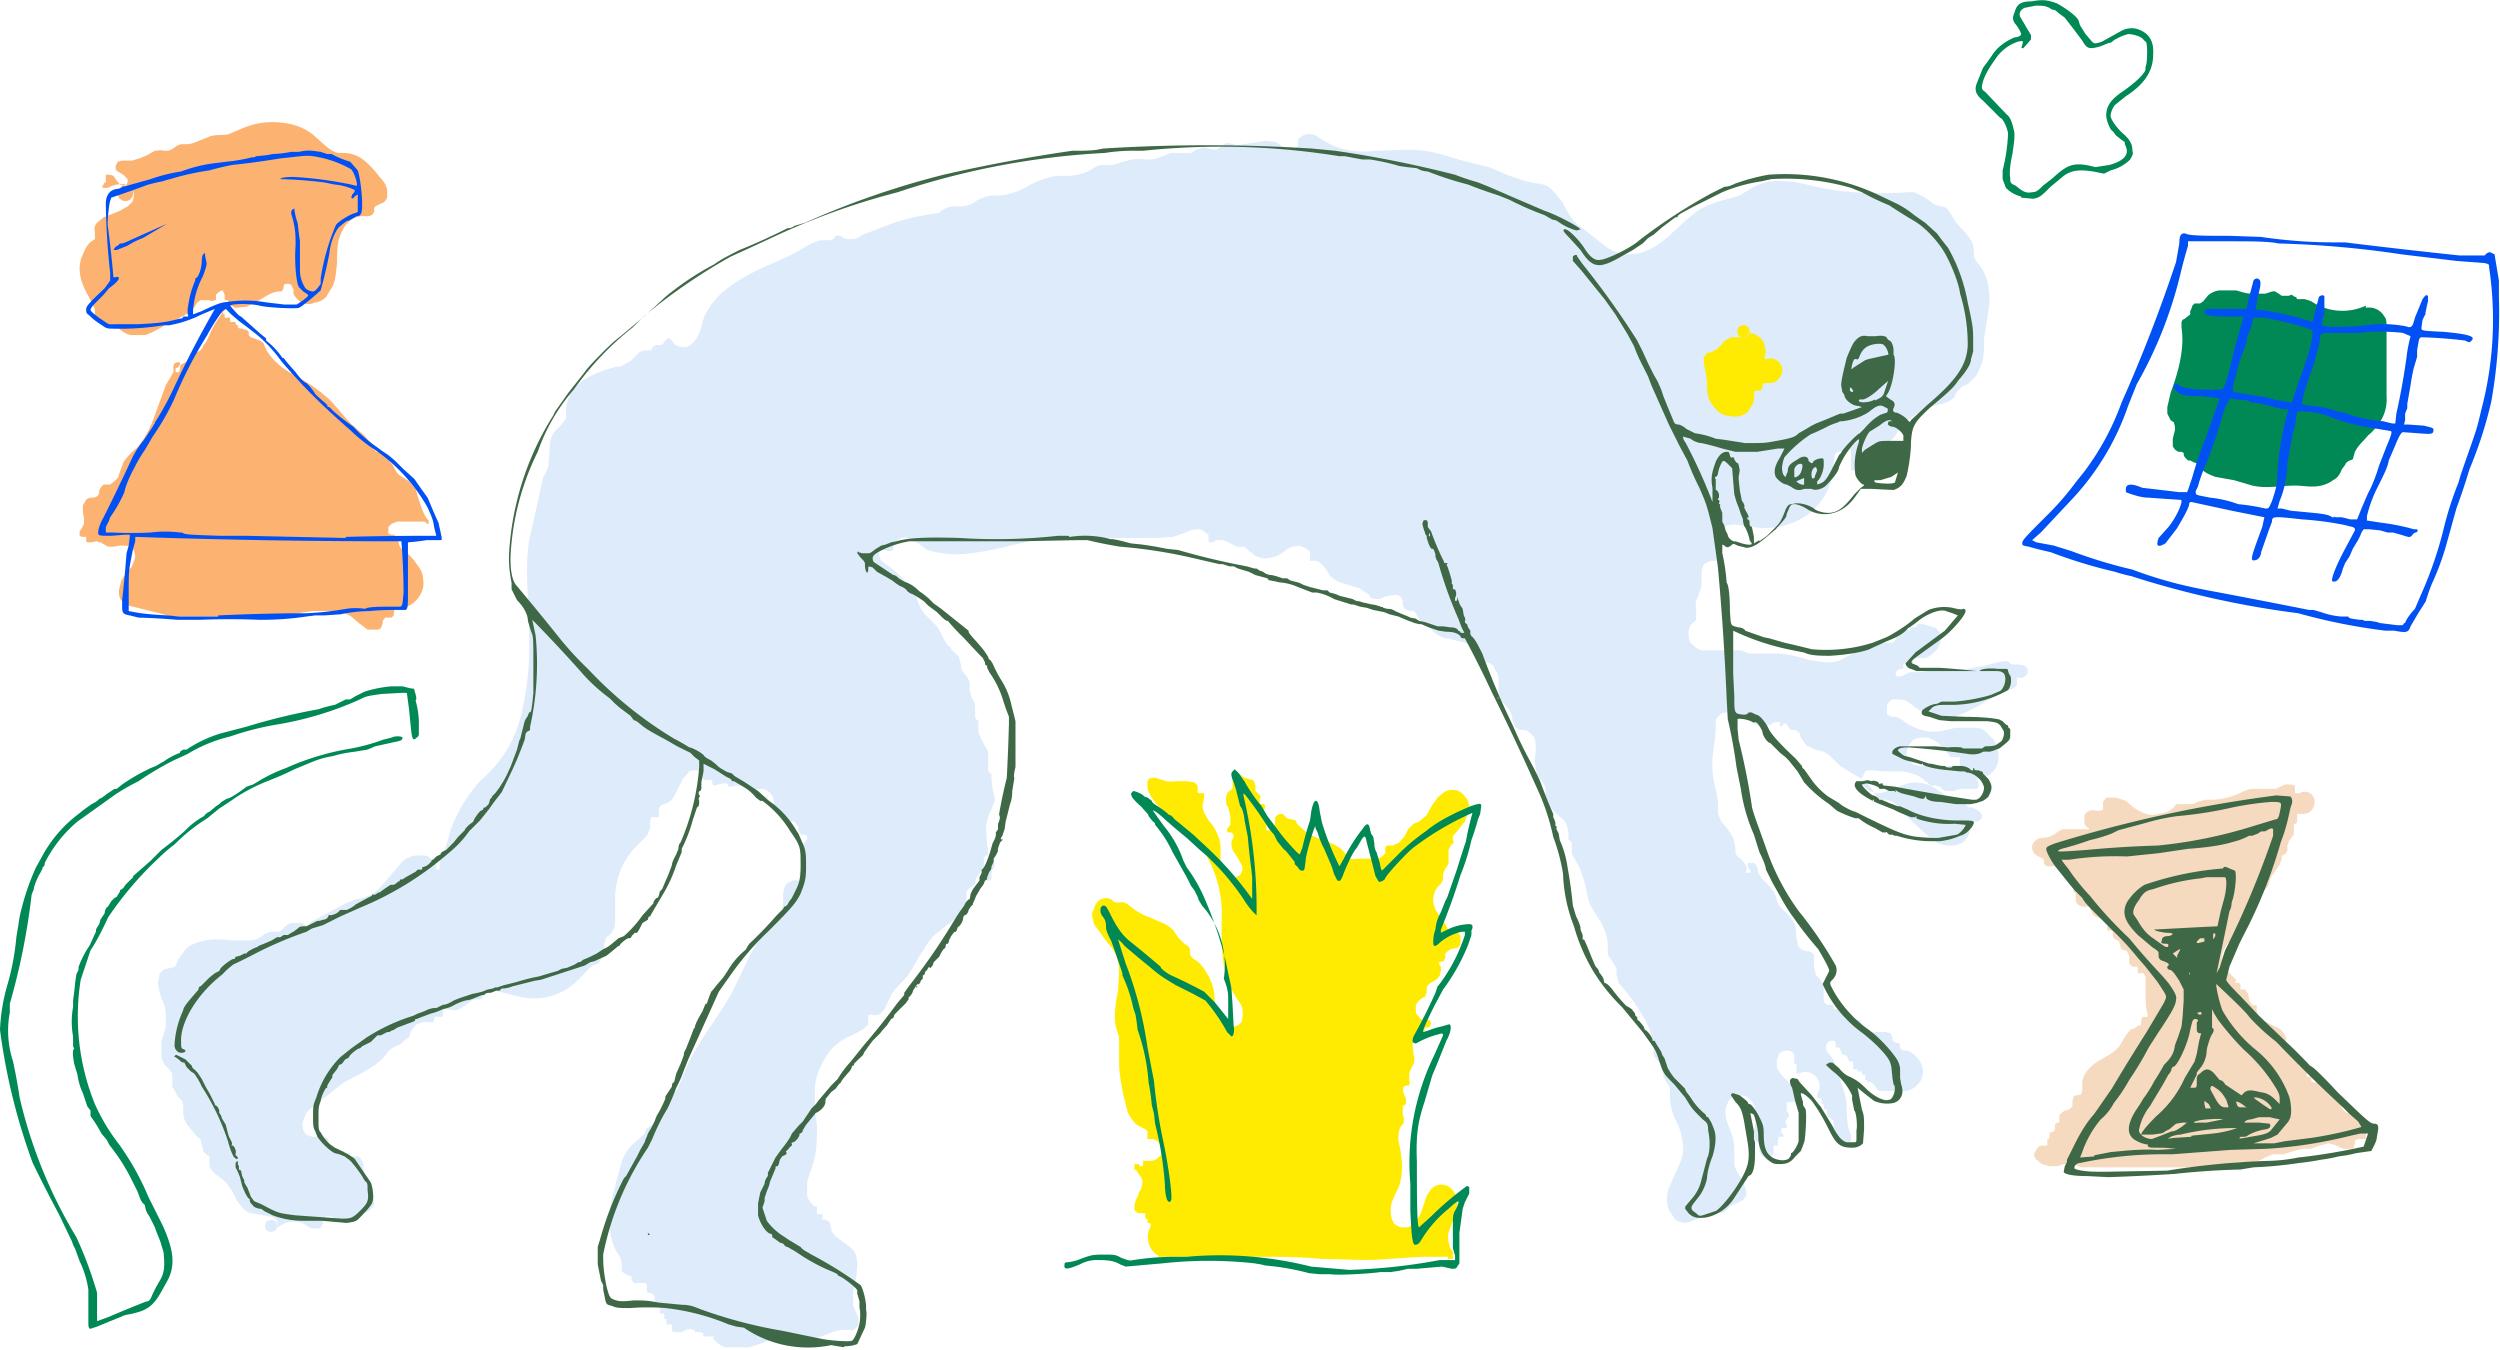 <svg xmlns="http://www.w3.org/2000/svg" width="866.1" height="467.6" viewBox="0 0 229.2 123.7">
  <path d="M29.6 116.7c.2-.1.2-.3.1-.5 0-.2-.2-.3-.4-.4l-.5.1c-.2.2-.2.4-.2.6a.6.6 0 0 0 .4.4.6.6 0 0 0 .6-.2l.2-.4-.1-.4c-.2-.2-.4-.4-.7-.4l-1.7-.3c-.4-.1-.7-.4-1-.8-.3-.3-.5-.8-.7-1.2-.3-.4-.5-.8-.9-1.1l-.8-.6-.3-.4a1 1 0 0 1-.1-.5v-.6l-.3-.2-.3-.3v-.2l-.1-.3-.1-.5a1 1 0 0 0-.3-.3l-.2-.2-.8-1a2 2 0 0 1-.3-1v-.6l-.1-.5-.4-.4-.5-.9v-1.2l-.3-.4-.2-.2c-.3-.3-.5-.7-.5-1.1v-1.3l.4-1.2v-1.3c0-.8-.5-1.4-.6-2.2-.1-.3-.2-.7 0-1.1 0-.2 0-.4.2-.5.1-.2.3-.3.5-.3l.4-.1c.1 0 .3 0 .4-.2l.1-.2.1-.3.8-1.1c.4-.3.9-.5 1.3-.6 1-.3 1.9-.2 2.8-.1h1.3c.5 0 1 0 1.3-.3.2 0 .3-.2.5-.3l.5-.2h.8l.3-.2c.2-.3.5-.5.8-.6h1l.3.2h.3l.1-.2.1-.1.2-.1 3-1.6 1-.4c.4 0 .8-.2 1.1-.3.7-.3 1.1-.8 1.6-1.4l1.3-1.5c.2-.3.5-.5.8-.6.3-.2.7-.2 1-.2.4 0 .7 0 1 .3.3.2.5.5.5.8v.2h.2a.1.1 0 0 0 .1 0V83l.2-.5c.4-.8.6-1.6.8-2.4.6-1.7 1.6-3.3 2.8-4.6a11.4 11.4 0 0 0 3.8-6.5 27.8 27.8 0 0 0 .6-7.2c0-2.7-.4-5.5 0-8.2l.8-3.6.5-2.3c.3-.4.5-.9.5-1.3l.1-1.5c0-.5.2-1 .4-1.3l.6-.6.3-.4.2-.3v-.6c0-.5.1-1 .4-1.6.3-.5.7-.9 1.1-1.2 1-.7 2-1 3.1-1.3.2 0 .5 0 .7-.2l.6-.3.6-.6.3-.3.4-.1h.5l.2-.1v-.2l.2-.1.1-.1h.5l.2-.1.1-.2.1-.1.2-.2h.2l.2.2.3.4.5.2h.5c.3-.1.6-.3.8-.6.5-.6.6-1.3.8-2 .3-.8.9-1.6 1.6-2.3.7-.6 1.5-1.2 2.3-1.6 1.7-1 3.5-1.5 5.1-2.5l.9-.5c.3-.1.6-.3 1-.3h.8l.3-.2.1-.2h.2c0-.1 0-.1.1 0h.2l.2.2.4.1h.5c.3 0 .6-.2.9-.4l2.6-1c1.4-.5 2.9-.8 4.4-1 .3-.4.8-.5 1.2-.6h.8c.5 0 1-.2 1.4-.5a4 4 0 0 1 1.4-.5h.8a6 6 0 0 0 2.6-.9 8 8 0 0 1 2.6-.9h1c.7 0 1.4-.2 2-.5.4-.2.7-.5 1.1-.5h1l1-.3.8-.2c.5-.1 1 0 1.6 0 .7 0 1.3-.4 2-.6h1.8c.4-.3.9-.5 1.3-.5l.7.2h.3l.3-.2.3-.2.3-.2h.3l.7.2 1.8-.3.9-.1.9.1 1 .7h.6c.1 0 .2 0 .3-.2l.1-.2V17c0-.1 0-.3.2-.4 0 0 .1-.2.3-.2.2-.1.5-.2.7-.1.3 0 .5.1.7.3l.7.4c1.3.8 3 1 4.5.8 1.5 0 3-.2 4.5 0 1.4.2 2.6.7 3.9 1l2 .5 1.9.8 1.5.5 1.6.3c.4.1.7.4 1 .7l.8 1c.4.8.8 1.6 1.5 2.1l.8.6 1.5 1.2a4 4 0 0 0 2 .8c.8 0 1.4-.1 2-.4.7-.3 1.2-.7 1.7-1.1 1-.9 2-1.9 3-2.6.9-.5 1.8-.8 2.7-1l1-.3 1.3-.8a5 5 0 0 1 2.8-.5c1 0 2 .3 2.9.5 2.7.6 5.6.7 8.5.5h.5l1 .5.8.6.6.2c.3 0 .5.1.7.3l.5.8c.2.4.6.8 1 1.2.3.4.7.8.8 1.3.1.5 0 1 .2 1.3l.6.8c.6 1 .7 2 .7 3.2l-.5 3.2c0 .8 0 1.6-.2 2.3l-.5 1.1-.8.8-.5.2-.5.5-.3.6-.5.3-.5.2a7 7 0 0 0-4 2.3c-.2.4-.4.8-.8 1.1l-.5.5-.7.2h-.2a1 1 0 0 0-.5.1l-.4.3-.4.9-.2.4-.2.3h-.5v-1.9l-.2-.1-.1-.1h-.2v.4h-.7c-.2.1-.3.2-.3.4l-.1.8c0 1.8-1 3.5-2.3 4.5a6.7 6.7 0 0 1-5 1.2c-.7 0-1.4-.3-2.1-.2-.4 0-.8.2-1 .5l-.4.4v.6l.3 1v.5l-.1.2-.2.1h-.5l-.6.3-.2.6v1.2c0 .4-.2.7-.3 1.1-.2.4-.3.8-.2 1.2v1l-.3.3c-.3.2-.4.6-.4 1s.1.8.4 1c.3.3.6.5 1 .5h3.4l.8.3h2.5c1 0 2 .3 3 .6l1.5.2c.5 0 1 0 1.5-.3l1.3-.7c.3-.3.6-.4 1-.6l1-.2h1.2c.2 0 .3-.2.4-.3 0 0 0-.2.2-.3l.1-.2h.4v-.4h.4l.1.1h.1v-.3h.1c.1-.1.2 0 .2 0h.2l.1-.1.1-.2h.5l1 .3s.2 0 .3.2l.3.3v.8c-.1.4-.3.8-.6 1-.4.4-.8.6-1.2.5h-.7v.5l-.2.1h-.3l-.2-.1h-.2v.5h-.3l-.3.2-.1.1v.2l.1.2h.4l.4-.2.4-.2h1.2l.6-.2h.7c2 .2 4-.3 6-.8h.5l.1.1.1.1.2.1h.6l.5.1c.2.1.3.3.3.5s-.1.4-.3.5c-.1.1-.3.2-.5.1h-.2v.7l-.3.3-.8.3c-1.2.5-2.3 1.3-3.4 1.8a6 6 0 0 1-1.9.6c-.6 0-1.3 0-1.9-.3l-1.2-.8c-.3-.3-.8-.6-1.2-.6h-.7a1 1 0 0 0-.5.6v.6c0 .1 0 .2.2.3l.3.1h.3l.5.2.5.4c.5.3 1.2.6 1.8.7 1 .2 1.8-.1 2.7-.3h1.4c.5 0 1 0 1.3.3l.8.8c.3.5.5 1.2.4 1.8 0 .6-.4 1.2-1 1.5-.2.2-.5.3-.8.3-.3 0-.7 0-1-.2l-.6-.7c-.1-.3-.2-.6-.1-.9v-.2h-.9l-.1-.2-.9-1c-.3-.3-.7-.5-1.1-.6a3 3 0 0 0-1.3.2l-.4.5-.2.6c0 .3 0 .6.3.8 0 .2.3.3.4.4l.6.1h2.8c.4 0 .7.1 1 .3l.8.5.6.5.1.4c0 .2 0 .3-.2.4H184l-.6.2h-.6a.9.9 0 0 1-.5-.2l-.1-.2h-.2l-.2-.1h-.3c-.1 0-.3 0-.4-.2l-.4-.3c-.5-.5-1.3-.7-2-.8h-1.8l-.8-.1h-.4a1 1 0 0 0-.4.1l-.3.6.1.7.6.5.7.2c.5 0 1-.2 1.4-.4l1.4-.5c.9-.2 1.8 0 2.6.5l1 .7.5.3h1.1v.1l.1.2.1.2.2.2h.3l.4.2.3.2.2.3v.2l-.1.2-.3.2h-.3l-.2.1-.2.1v.4l-.1.6-.4.6a2 2 0 0 1-1.3.4 3 3 0 0 1-1.3-.3l-1-.8-1.6-1.5-.9-1c-.3-.3-.7-.6-1.2-.6h-.2a1 1 0 0 1-.5-.2l-.5-.8a4 4 0 0 0-1.6-1.3l-1.3-.8-.7-.7a3 3 0 0 0-.8-.6l-.8-.2-.8-.4-.5-.7-.1-.4-.2-.2-.2-.1h-.4l-.2-.2-.1-.2-.2-.2h-.2v.1l-.1.1-.1.1h-.1v-.4h-.1s-.2-.1-.2 0h-.3l-.2.2-.7.1a2 2 0 0 1-.7-.1l-1.3-.7c-.4-.3-.9-.5-1.3-.4-.3 0-.5 0-.7.2a1 1 0 0 0-.4.6v.5c0 1.3-.4 2.6-.3 3.9 0 1.1.5 2.2.5 3.3v.5c0 .4.2.7.3 1l.6.7.5.8.2.9v.5l.2.3.3.2.4.5c.1.1.2.4.1.6v.2h.4v-.2l-.2-.2v-.1l-.1-.2c0-.1 0-.2.2-.2h.4c.2.1.2.3.3.4l.1.5.3.5.5.5.5.6c.2.1.2.4.3.6l.2.6c.2.4.6.7.9 1 .3.4.6.7.7 1.1.1.4 0 1 .2 1.4 0 .2 0 .4.2.6l.3.2.3.1h.3l.2.1.2.2v1l.1.5c0 .3.2.5.4.7l.4.6v1.4c0 .2.2.3.3.4h.6v.4h.6l.2.4.2.3c0 .2.2.3.3.3h1l.2.1v.2c.1 0 0 .1 0 .2l.2.4.4.2c.3.1.6 0 .8 0h.9l.4.1.2.4v.3h.1l.2.2h.3l.1.2v.3l.3.2h.3c.4.1.8.4 1 .7.3.3.5.8.5 1.2 0 .4-.1.8-.4 1.1-.3.4-.7.6-1.1.7h-2.5a.8.8 0 0 1-.3-.3l-.2-.3-.2-.2h-.4v-.2c0-.1 0-.1 0 0h-.2v-.5h-.3v-.3h-.4v-.2h-.4v-.7h-.4v-.1l-.1-.2v-.1l-.1-.1-.1-.1h-.2l-.1-.1-.1-.1v-.1l-.1-.2v-.1h-.1v-.1h-.3v-.4l-.1-.2h-.4l-.2.1-.2.3c0 .2 0 .5.2.7l.4.5c.3.4.4.9.5 1.3.3 1 .7 1.9.8 2.8 0 .8 0 1.6.2 2.4l.2.6v.4s0 .2-.2.2c0 .2-.2.2-.4.2l-.4-.1a1 1 0 0 1-.3-.4l-.1-.4-.2-.9v-.4c-.2 0-.2-.2-.4-.3h-.1v-.1l-.1-.1v-.5h-.2l-.1-.1v-.4h-.2v-.5c-.1-.1-.1 0-.2 0l-.2-.1v-.2l.1-.3a1.3 1.3 0 0 0-1.5-1.8l-.3.1h-.2v-.9h-.2v-.7l-.1-.3a.8.8 0 0 0-.7-.2 1 1 0 0 0-.6.3l-.2.6v.7l.4.6 1 1 .3.4.1.4v.5l-.2.2h-.5l-.2.1v.7l.2.3v.3l-.2.1v.2h-.1v.2l.1.2v.3h-.4l-.1.1v.3l.2.2v.2h-.4l-.1.2v.6h-.4v.4a.6.6 0 0 1-.1.5c-.1.2-.3.2-.5.2a.7.7 0 0 1-.5-.2.8.8 0 0 1-.2-.5v-.6l-.1-.1-.2-.1-.1-.1-.1-.2v-.5l.2-1.2-.1-1.1c-.2-.4-.4-.8-.8-1l-.5-.1h-.6c-.3.2-.5.4-.6.7a2 2 0 0 0-.2 1c0 .6.3 1.1.5 1.7.2.5.3 1 .3 1.6v1.3c0 .3.2.5.3.8l.5.8.3.9v.4l-.3.4-.6.3-.5.2-.5.5c-.2.2-.5.2-.7.2h-.8l-1 .5-1.1.4a2 2 0 0 1-1-.3l-.6-.9a3 3 0 0 1 0-2l.8-1.8c.3-.7.6-1.3.5-2a6 6 0 0 0-.6-2.3 5 5 0 0 1-.6-2.3v-.8l-.3-.5-.3-.5v-1l-.3-.2-.4-.5c-.2-.2-.2-.4-.2-.6v-.7c-.2-1-.5-1.8-1-2.6a18.5 18.5 0 0 0-2.2-3l-.2-.8v-.5l-.2-.4-.2-.3-.4-.6v-.8c0-.8-.3-1.6-.7-2.3-.4-.6-.9-1.3-1.1-2l-.3-1.5-.5-1.4-.5-.9a2 2 0 0 1-.2-.4v-1l-.2-.2h-.1v-.6l-.1-.6a2 2 0 0 0-.3-.6l-1-.9c-.3-.4-.6-1-.7-1.5 0-.4 0-.7-.2-1l-.6-.8-.2-1.2.1-1.1c0-.4 0-.9-.2-1.2l-.4-.4a1 1 0 0 0-.5-.2h-.3a.7.7 0 0 1-.5-.3l-.2-.5-.1-.5-.2-.5-.5-.6a2 2 0 0 1-.5-1v-1.2c0-.4-.2-.8-.4-1 0-.3-.2-.4-.4-.5a1 1 0 0 0-.6-.1h-.2l-.1-.1-.1-.1v-.3c-.1-.4-.4-.7-.7-1a3 3 0 0 0-1-.4l-1.2-.3c-.4 0-.7-.2-1-.4a2 2 0 0 1-.8-1 .8.8 0 0 1-.8-.3l-.2-.4a1 1 0 0 0-.3-.4h-.3l-.3-.1-.2-.1-.2-.3V59l-.2-.3a.7.7 0 0 0-.4-.2l-.7.1c-.3 0-.5.2-.8.3h-.4l-.4-.1-.2-.3-.9-.6-1-.3-.9-.3c-.3-.2-.6-.3-.8-.6l-.6-.9-.4-.3a.8.8 0 0 0-.6-.1h-.2v-.8a1 1 0 0 0-.5-.4l-.5-.2-.6.1c-.4.1-.7.4-1 .6-.3.2-.7.4-1 .4a1.8 1.8 0 0 1-1.8-.5c-.2 0-.2-.2-.4-.3l-.2-.2h-.7l-1-.5a1 1 0 0 0-.5-.1h-.4l-.3.2h-.3l-.1-.1V53l-.3-.2a1 1 0 0 0-.5-.3c-.5 0-1 .1-1.3.3l-1.2.4-1.3.1h-9.8c-2.3.2-4.5 1-6.7 1.3a10 10 0 0 1-3.9 0l-.8-.2-.8-.6-.8-.4a1 1 0 0 0-1 0l-.3.3-.2.4v.3l-.2.1h-.3l-.2-.1H85l-.1.2v.4l.2.4.4.3a9 9 0 0 1 2.8 3c.2.6.4 1.1.8 1.6l1 1c.3.3.4.7.6 1 .2.4.4.8.7 1 .2.4.6.6.8.9l.2.7c0 .3.1.6.3.8l.3.4.2.4v.8l.2.7c.2.3.3.5.3.8v1l.3.3v.8c0 .5.4 1 .6 1.5.2.2.3.5.3.7v1.6l.2.2h.1v.6l.1.8.2.8c0 .2 0 .5-.2.7 0 .3-.2.5-.3.8l-.3 1 .1 1.8a4 4 0 0 1 0 1.8l-.3.5v.8l.3.2h.3l.1-.2V84l.1-.3.2-.3v-.3h-.1l-.2-.1H95v-.4l-.1-.2h-.2l-.2.2v1.1l-.3.2-.2.3-.2.3-.1.4c0 .2-.3.3-.4.4l-.2.2-.2.2v.5c0 .4 0 .8-.2 1.1-.2.4-.5.6-.8.9l-1.8 1.4c-.6.5-1 1.3-1.5 2-.4.7-.8 1.5-1.3 2.1-.5.5-1 1-1.3 1.5l-.6 1.3c-.2.2-.3.4-.6.5a1 1 0 0 1-.6 0H84l-.1.1v.8l-.4.4-1.1.6c-1 .4-1.9 1.1-2.4 2-.6 1-1 2-1 3.1 0 1 0 2 .2 3.1 0 1 0 2-.2 3-.2.9-.6 1.6-.7 2.4v1.1c.1.4.4.8.7 1h.2v.7h.5v.5h.2l.3.1.2.2.1.5c0 .3.2.5.4.7l.5.4c.4.3.9.6 1.2 1 .2.3.3.8.3 1.2l-.1 1.2-.3 1.3v1.2l.5 1.2v.7l-.2.2-.2.2a1 1 0 0 1-.4 0h-.4c-.5 0-1 .1-1.4.3l-1.4.5c-1 .2-2.1-.1-3.1 0-1 0-2 .6-3 .8H71c-.5 0-1-.4-1.3-.8v-.2h-.9c-.1-.1 0-.2 0-.2v-.1h-.1l-.1-.1H68v-.2h-.2l-.2-.1-.4.1-.4.2a1 1 0 0 1-.4 0H66l-.1-.2v-.5h-.5v-.5h-.2v-.5h-.4v-.4l.1-.2v-.2h-.5v-.2l-.1-.3v-.3l-.2-.2-.3-.1h-.1l-.1-.2v-.5l-.1-.2h-1.1l-.2-.3v-.3l-.3-.1-.2-.1-.2-.1-.2-.2v-.5l-.1-.7-.4-.6a6 6 0 0 1-.6-3.2c0-1.1.4-2.2.6-3.2l.5-1.8a4 4 0 0 1 1-1.6l.6-.5.5-.5.1-.3s0-.2.2-.2l.2-.2.3-.1.2-.3v-.4l.2-.4.2-.1h.4l.1-.2h.1v-.9l.3-.3.3-.2c.2-.3.5-.5.6-.9l.4-1c1-2.6 3-4.9 4.4-7.4l1.5-3.1c.6-1.2 1.3-2.4 2.3-3.4l.6-.5c.2-.2.2-.6.3-1v-1c0-.3.1-.7.3-1l.4-.2c.2-.1.3-.2.5-.1h.3V84l.2-.2.3-.3v-.8L78 82v-.7l.3-.4v-.3h-.1l-.1-.1h-.4l-.1-.2-.1-.2v-.3l-.2-.3-.2-.2H77l-.5-.1a1 1 0 0 1-.4-.1l-.2-.2v-.5h-.4l-.1-.1-.2-.1v-.4c.1-.4 0-.8-.2-1-.3-.4-.7-.5-1-.5l-.7.1a1 1 0 0 1-.3 0l-.3-.1-.3-.3h-.6l-.4.1h-.3l-.1-.2-.1-.1h-.4l-.3.1-.4.1h-.1l-.1-.2v-.3H69l-.3-.1v-.2l-.1-.2-.2-.3-.2-.1H68a1 1 0 0 0-.5.1l-.6.7-.4.8-.4.8a2 2 0 0 1-.6.6l-.6.2-.2.3v.8H64l-.1.3v.7a2 2 0 0 1-.6 1l-.8.8a6.9 6.9 0 0 0-1.8 4.4v2.4c0 .4-.2.9-.5 1.2l-.3.2-.2.6v.6l-.2.6-.3.6-.5.2a2 2 0 0 0-.6.5l-.5.5a5.7 5.7 0 0 1-5.9 1.8l-1.6-.4a2 2 0 0 0-.8 0c-.3 0-.5.2-.7.4l-.1.2-.2.1h-.2c-.3 0-.6.1-.8.3l-.6.4-.3.2a1 1 0 0 1-.4.1l-.7-.1H45l-.1.2v.5h-.7l-.1.2v.1l-.1.2h-.5a1 1 0 0 0-.5 0l-.5.2a2 2 0 0 0-.6.8c0 .2-.1.4-.3.5l-.6.5-.6.3c-.5.2-.7.7-1 1-1 1-2.5 1.6-3.7 2.3l-2 1.6-.9.7c-.3.2-.5.5-.6.9-.2.3-.2.7-.1 1 0 .2.2.4.3.5l.5.2h.9l.5.1.1.2v.5h.5v.4l.1.1h.9v.2h.5v.3h.6l.3.1.3.5.1 1.2.5 1c.2.4.4.7.4 1.1v.6l-.4.4c-.1.2-.3.2-.5.3l-.5.2-.5.4-.5.2c-.2 0-.5 0-.7-.2l-.6-.2a1 1 0 0 0-.6-.1c-.1 0-.2 0-.3.2l-.1.3v.2l-.1.2-.2.2H33c-.3 0-.5-.2-.8-.4a2.2 2.2 0 0 0-2.6.5z" style="fill:#deebfb;fill-opacity:1;stroke-width:.265" transform="translate(-4.3 -4)"/>
  <path d="m81.7 127.5-1.2-.2a10.4 10.4 0 0 1-8-1.6l-.7-.1-.7-.2a20.9 20.9 0 0 0-5.8-1.5 20.8 20.8 0 0 0-3.2 0c-1 0-1.3 0-1.7-.2-.4-.1-.5-.1-.6-.5l-.2-1v-.4l-.2-.4-.1-.5-.2-1v-1.6a23.6 23.6 0 0 0 .3-1 29 29 0 0 1 2.1-5.3l.2-.2 1-1.8.3-.6.4-.7.1-.3.1-.2.1-.3.3-.5.3-.6.2-.5a12 12 0 0 0 .8-1.6v-.2l.2-.3.4-.6c0-.3.1-.4.2-.4l.1-.4.1-.4.4-.9.3-.8v-.2l.2-.4.4-1 .3-.8.1-.1c0-.3.4-1 .7-1.5l.2-.5.1-.2h.1l.2-.6.2-.5.1-.1.4-.5.6-.7.4-.6a7.1 7.1 0 0 1 1.6-1.9l.1-.1.1-.2.2-.3a34.1 34.1 0 0 0 2.5-2.6l.6-.6.1-.2c.2 0 .4-.3.4-.4l.3-.4.3-.6c.4-.8.5-1.2.5-2.4 0-1.4 0-1.7-.6-2.6l-.4-.6a9.8 9.8 0 0 0-2.5-2.7H74l-.4-.3a4 4 0 0 0-1-.9l-.5-.3-.5-.3h-.2c0-.2-.3-.3-.5-.4l-1.1-.7-1-.5v.7l-.2 1v.6l-.1.2c-.2 0-.2.3 0 .5-.1 0-.2.2-.1.4 0 .3 0 .5-.2.6l-.4 1.2a13.1 13.1 0 0 1-1 2.6v.3l-.5 1.2a13 13 0 0 1-1.3 2.8l-1 1.7-.1.2h-.1l-.1.2v.1l-.5.3-.3.6-.2.3h-.2l-.3.3c0 .2-.2.2-.3.2-.1 0-.8.5-.8.7H61l-.6.5-.5.4-1.1.5-.4.1-.5.3a2545.4 2545.4 0 0 1-4 1.3l-.6.1-2 .5a3 3 0 0 1-.8.2h-.2l-.2.2h-.3l-.5.2c-.3 0-.5 0-.6.2h-.2l-1 .4a3 3 0 0 1-.5.1 5 5 0 0 0-1.2.5 4 4 0 0 1-.5.2l-.4.1a5.2 5.2 0 0 1-1.1.4l-.8.3-.5.2h-.1l-.1.2-1.6.6-.3.2a1 1 0 0 0-.4.2h-.2l-.6.3h-.3l-.6.6-.4.2-.4.2-.2.2c-.1-.1-1 .6-1 .8l-.1.1s-.2 0-.4.3c-.1.2-.3.3-.4.3l-.2.4-.4.5s-.1.2 0 .2l-.2.3-.3.5c0 .2 0 .3-.1.2 0 0-.4.6-.5 1.2-.2.6-.2.6-.2 1.7 0 .8 0 1 .2 1.2.4.7.8 1.1 1.3 1.4 1.3.6 1.5.8 1.8 1l1.5 2.2c.2.5.3 1.5.1 1.9-.2.4-1 1.2-1.3 1.5-.3.2-.4.2-1 .3l-2.3-.2h-1.6a8 8 0 0 1-2.9-.5l-.4-.2-.4-.2a.8.8 0 0 0-.3-.2c-.3 0-.7-.2-.7-.3l-.2-.2-.1-.2v-.2c-.2 0-.5-.7-.7-1.2l-.2-.8-.2-.5-.2-.4v-.4c.1-.2.3-.2.2 0v.1l.1.2v.3l.2.1.1.5.2.4v.2l.3.5.3.8.3.4.7.3c1.5.8 1.5.8 3.1 1l4.2.3c.8 0 1 0 1.7-.7.8-.8.8-1 .7-1.9 0-.5 0-.7-.2-.8l-.2-.3c0-.1-1-1.5-1.3-1.7l-.4-.3-.5-.2-.4-.1-.2-.1a5.7 5.7 0 0 1-1.4-1.4l-.2-.5c-.2-.4-.2-.6-.2-1.4 0-.9 0-1 .3-1.7a8.8 8.8 0 0 1 2.2-3.7l1-.8 1.4-1a17.5 17.5 0 0 1 4.3-2l.4-.2a7 7 0 0 0 1-.4l.4-.1h.3l.6-.3c.3 0 .7-.2 1-.4l.5-.2 1.2-.4.5-.1.4-.1.5-.2.5-.1.2-.1h.2l.6-.2 1.2-.3a16 16 0 0 1 2-.5l1-.3.7-.2.4-.2.5-.1.7-.3.3-.2s.3 0 .4-.2l.7-.3.6-.3.6-.4c.5-.2.8-.5 1.4-1l.5-.2a10.7 10.7 0 0 0 1.7-1.9l1-1.1c0-.2.3-.6.4-.5l.1-.2.1-.4.2-.2.6-1.4.3-.8c0-.3.3-.8.4-1l.2-.5c0-.1 0-.4.2-.6a21.4 21.4 0 0 0 1.7-6.9v-.6l-.4-.3-.4-.4-.4-.2a15 15 0 0 1-1.5-.8c-1.8-1-2.1-1.1-2.9-1.8a1 1 0 0 0-.4-.2l-.3-.4-.8-.6a7 7 0 0 1-.8-.7l-.3-.3a16 16 0 0 1-2.7-2.5 128.8 128.8 0 0 0-4.4-4.7 74.7 74.7 0 0 0 .3 1.4 26.4 26.4 0 0 1-.5 8.4c0 .3 0 .4-.2.4l-.2.2-.1.6-.3.8-.4 1-.4.9-1 2.1-.7.9-.5.7-.8 1-1 1c-.7 1-1.5 1.7-2 2.1a29.3 29.3 0 0 1-8 4.9l-1.8.8-.6.3-1 .5-1 .3-.5.3a35.9 35.9 0 0 0-4.5 1.9 55.2 55.2 0 0 1-2.2 1.1 6.6 6.6 0 0 0-1 .9c-2.2 1.7-3.7 4.1-3.8 5.9 0 .9 0 .9.3 1 .2.1.1.3-.3.3-.3 0-.6-.3-.6-.7a8.5 8.5 0 0 1 .8-3.2c0-.2.2-.5.8-1.2l.6-.7c0-.2.1-.3.2-.3l.3-.3.2-.2.1-.1.2-.2.5-.4.4-.2.1-.2c.1-.2 1-.9 1.2-.9h.1l.1-.2.4-.1.4-.2h.2c0-.2.9-.6 1-.6l.1-.1.5-.2.7-.3.5-.3h.3l.3-.2h.4l.3-.2.2-.1.4-.3c.2-.2.3-.2.8-.2 0 0 .1 0 0 0l1-.5h.2l.3-.1c.2 0 .4-.1.5-.3 0-.1.1-.2.2-.1 0 0 .5-.1.7-.3l.2-.2h.6l.4-.2.3-.2.1-.1 1.1-.6.4-.2V86h.3l.3-.2h.1l.4-.3.6-.4h.2c.2 0 .4-.2.5-.3 0-.1 0-.1 0 0h.1l.1-.2h.2l.3-.2.9-.5.2-.2h.4v-.2l.3-.1c.1 0 .6-.4.6-.6h.1l.2-.2.1-.1.4-.2c0-.2.3-.3.5-.4l.2-.2.5-.5.4-.5.5-.5.1-.1.1-.2.3-.3.4-.3s.1 0 0 0c0-.2.6-1 .7-1l.2-.1c0-.1 0-.2.2-.2l.3-.3.1-.3s0-.2.2-.3V77l.3-.3a9.2 9.2 0 0 0 1.3-2.2l.1-.2.6-1.6.1-.4.1-.4.1-.2.2-.8.2-.8.1-.2.2-.3.1-.3c.2 0 .2-.1.3-.8l.1-1v-3c0-1.8 0-2.2-.2-2.6l-.3-1c0-.5-.3-1.2-1-1.9a667.4 667.4 0 0 0-.5-1v-.6c-.2-1-.3-2-.2-3.1a26.5 26.5 0 0 1 4-12.2l.2-.4 1.2-1.7 1.5-1.9c.3-.5 2.3-2.5 2.8-2.9a76 76 0 0 0 4.6-4 26.1 26.1 0 0 1 4.5-3c.5-.4 1.7-1 2.3-1.3a57.8 57.8 0 0 0 4.4-2c.1 0 .4 0 .6-.2l1-.3A77.1 77.1 0 0 1 90.8 20a146.2 146.2 0 0 1 11.8-2.2c1.3 0 2 0 2.8-.2a151.5 151.5 0 0 1 19.2 0l2.1.2a104.7 104.7 0 0 1 11 2.2 24.2 24.2 0 0 0 2.1.7l1 .4 2.3 1 2.8 1.2c1.2.4 3.2 1.5 3.3 1.7l-.3.1c-.3 0-1.2-.4-1.6-.7l-.3-.2-.4-.1-.7-.4a27.7 27.7 0 0 1-3.2-1.4l-1-.4a40 40 0 0 1-2.8-1 31 31 0 0 1-3.7-1.2 2 2 0 0 1-1-.3l-.9-.1-.7-.1a19.6 19.6 0 0 0-2.7-.6h-.7l-1.6-.3h-.5a68.3 68.3 0 0 0-18-.5h-1.2a16.7 16.7 0 0 0-2.3.2 71.5 71.5 0 0 0-19 3.6A65.2 65.2 0 0 0 75 25.8a326 326 0 0 1-3.7 1.7 52.8 52.8 0 0 0-8 5.5l-1 1a27.4 27.4 0 0 0-5.4 5.7 17.4 17.4 0 0 0-3.3 5.7 24.2 24.2 0 0 0-2.5 9.7c0 1.4.2 2.1.5 2.5a276 276 0 0 1 4.1 5 28 28 0 0 0 2.5 2.7 36.9 36.9 0 0 0 7.9 6.4 17.2 17.2 0 0 1 1.4.8c.2 0 1 .4 1.3.7.1.2.5.4.7.5l.5.4c.1.2 1 .7 1.1.7.1 0 .4.1.5.3l1 .6 1.2.8 1 .9a8.4 8.4 0 0 1 2.5 2.7l.2.3.3.7c.4.8.4 1.2.4 2.4 0 1-.1 1.4-.5 2.4-.4.8-.7 1.2-2.9 3.4a26.5 26.5 0 0 0-3.4 3.9l-.5.7-.7 1a2967.2 2967.2 0 0 1-2.8 6.2l-.4 1a11 11 0 0 1-.7 1.6 21.3 21.3 0 0 1-.8 1.9l-.3.5a20.2 20.2 0 0 0-1.1 2.3l-.4.8a26.6 26.6 0 0 0-4.1 9.8c0 .7 0 1.4.3 2.9.3 1.1.3 1.1.9 1.3.4.1.6.1 1.6 0 1 0 1.2 0 2.3.2l2.1.2c.6 0 1 .1 1.7.4a43.5 43.5 0 0 0 7.6 2l3.4.7c.9.2 2.7.3 2.9.2.2-.1.5-.8.6-1.2.2-.6.2-1.5.1-1.8v-.6l-.2-.7a1 1 0 0 1 0-.3c0-.2-1.3-1.2-1.6-1.3l-.2-.1v-.1l-.4-.2a16.7 16.7 0 0 1-2.9-1.5l-.6-.4-.7-.4c-.2 0-.3-.2-.4-.3l-.3-.1-.4-.3-.3-.2v-.2l-.1-.1c-.4 0-1-.9-1.2-1.7v-1.1l.2-1 .4-.8c0-.3.2-.6.3-.7v-.3l.5-1 .2-.4.5-.7c.4-.5.8-1 1-1.5l.6-.7.4-.4.8-1.2.3-.3.1-.1.3-.4 1.1-1.3.6-.6a9.5 9.5 0 0 1 1.2-1.6l1.2-1.5a61.2 61.2 0 0 0 3.1-3.9l.6-.7V95l.5-.7a58.3 58.3 0 0 0 4-5.8 16.5 16.5 0 0 1 1-1.5c.1-.3.4-.6.5-.6.1 0 .1 0 0 0l.1-.5.2-.4.3-.4.3-.4v-.3l.2-.4v-.3c.2 0 .6-1 .8-1.7l.2-.7.2-.4.1-.3v-.3l.2-.3v-.5c.2-.4.2-.7.1-.8v-.1a43.7 43.7 0 0 1 .7-3.3 182.7 182.7 0 0 0 .2-5v-.6l-.3-.8-.2-.6a8.9 8.9 0 0 0-1.1-2.4l-.2-.3-.2-.4V65c-.2 0-.2-.2-.2-.3l-.2-.4-.4-.4-1.4-1.5a18.2 18.2 0 0 1-1.4-1.5c-.2 0-.3-.1-1-.8l-.8-.6-.4-.4s-1-.7-1.2-.7l-.3-.2c-.1-.2-.4-.4-.7-.5a8 8 0 0 1-.7-.5l-.5-.3-.9-.5-.4-.4c-.3-.1-.4-.1-.4 0v.3l-.1.2c-.1-.1-.2-.3-.2-.8 0-.2-.1-.3-.4-.6l-.3-.4c0-.2.1-.2.2 0 0-.1 0-.1.2 0a78 78 0 0 0 .7 0l.2-.1.4-.3.5-.3.4-.1.5-.2.5-.1c1-.3 2.6-.4 5.8-.3a52 52 0 0 0 9-.2c1.2 0 1 0 1 .1h.1a9 9 0 0 1 3.7.2c.5 0 1.5.3 1.9.4l1 .1 1.3.2 1 .2 1 .1a65.5 65.5 0 0 0 6.3 1.5l.7.2h.2l.3.2.3.1c.1.1.4.3.8.3l.4.1.6.2h.4l.3.2.8.2.4.2.6.2 1.2.3h.4l.2.2.4.1.3.1.2.1 1.2.3.4.2h.2l.3.1a40.8 40.8 0 0 1 .9.2h.1l.4.1.3.1s.1.1.2 0v.1l.4.1c.2 0 .4 0 .7.2l.7.3.5.2.2.1.5.1.3.2.5.1.6.2.6.2h.5l.7.1c.4 0 .6.1.7.3l.2.1v.1h.2c.2 0 .2.1-.1-.5l-.3-.8a38 38 0 0 1-1.8-5 1 1 0 0 0-.2-.4l-.1-.3v-.2l-.1-.3-.1-.2c-.2 0-.2 0-.4-.4l-.2-.6v-.2l-.1-.1-.1-.3-.1-.3-.1-.4.1-.3c.3-.1.4 0 .4.3v.3l.3.4a24.5 24.5 0 0 0 1.2 2.8v.1h.3v.1c-.1 0-.1.1 0 .2l.2.6.2.7v.3l.1.1v.4c.3-.1.4.5.2.8v.2c0 .1.1.1.2 0v-.3l.1.3.1.3.1.2.2.3.1.6c.1.2.2.4.1.5 0 .1 0 .2.2.3l.1.3.2.3v.3l.1.2c.3.2.6.8 1 1.6a70.4 70.4 0 0 0 2.8 6.6 37.1 37.1 0 0 0 1.6 3.3 31.3 31.3 0 0 1 .9 1.8 51.7 51.7 0 0 0 1.2 3v.3l.1.2.1.3v.3h.1v.3l.2.4.1.6a9.2 9.2 0 0 1 .7 2.4 45.1 45.1 0 0 1 .5 3.6l.3 1a4.7 4.7 0 0 1 .4 1v.2l.2.5v.4s0 .1 0 0c.2 0 .2.2.4.6l.4 1 .3.7.1.2c.1.1.3.3.3.5l.3.4.1.2.1.4c.2 0 .5.3.8.7a13.7 13.7 0 0 0 1.2 1.4l.2.1.3.2.3.4c0 .2.1.3.2.3v.1c0 .1 0 .2.2.3l.4.5.1.3c.2 0 .8.8.7 1h.2l.1.2.5.8.1.3.2.3.1.3.2.6.3.5.3.4 1 1c0 .2.3.5.5.8a6 6 0 0 0 1.3 1.5l.1.1s0 .2.2.2l.3.5.2.5c.3.7.2 1.6-.1 2.6-.3.7-.5 1.6-.5 2a4.2 4.2 0 0 1-1 2l-.3.4c-.2.3-.2.5.3.8.3.3.3.3.9.1l.9-.3c.4-.2 1.5-1.5 2.2-2.7.9-1.5 1-2.2.6-4.3l-.2-1.2c-.2-1-.3-1.3-.8-1.8l-.4-.6s0-.2.2-.2l.6.2c.5.4.8.6.8.8h.1c.2 0 .7.8.8 1l.3.6c.1.3.2.4.2 1.2 0 1.3.3 1.9 1 2.2.5.2 1 .2 1.3 0l.2-.3v-.2c.2 0 .6-.7.7-1.1V106l-.3-1-.3-1.3c-.2-.3-.2-.6-.2-.7l.2-.2.5.1.2.3 1.1 1.2.7.9.1.1 1.1 1.8c.5 1 .9 1.4 1.3 1.5h.6c.3 0 .3 0 .3-.4v-.7c.1-.3 0-1.7-.2-1.8l-.2-1v-.4a6 6 0 0 0-1.5-2 9 9 0 0 1-.9-.8l.3-.2h.3l.6.5c.3.4.7.7 1 .8.6.3.9.5 1.5 1.1.7.7 1.7 1.2 2.1 1 .4 0 .7-1.2.4-1.4l-.1-.6-.1-1c-.1-.5-.2-.7-.7-1.3a14 14 0 0 0-2.2-2 11 11 0 0 1-3.4-4.3l.3-.6.3-.6c0-.3-.6-1.3-1-2a31.7 31.7 0 0 1-2.2-2.8 15.9 15.9 0 0 1-1.1-1.7l-.9-1.6-.6-1.2c0-.3-.3-1-.6-1.6l-.5-1.6a16.1 16.1 0 0 1-1.2-4.2l-.4-2a44.5 44.5 0 0 0-.8-4.4l-.1-1.9a251 251 0 0 0-.8-12 2645.3 2645.3 0 0 0-.5-3.6c-.5-2-.5-2.1-1.2-3.7a23.8 23.8 0 0 1-1.1-2.5l-.7-1.3-1-2-1.2-2.7-.4-.9-.3-.8-.5-1a14.3 14.3 0 0 1-.8-1.8l-.6-1.1-1.1-1.8-1-1.4-2.1-2.6-.8-.9v-.4c.2-.2.4-.2.4 0l.5.7a76.8 76.8 0 0 1 5 7l.5 1 .5 1.1.2.4.3.6.4.7.3.7.2.6.4 1 .5 1.2c.1.3.2.4.5.4 0 0 .4.1.7.4l.8.4a8 8 0 0 1 1.9.5l.8.1 1.9.3c2 0 1.8 0 3.4-.3 1-.2 1.2-.3 1.5-.6l.7-.4.5-.3.2-.1.2-.1 1-.4 1.2-.5h.3l1.7-.6-.3-.1c-.6 0-1.3-.6-1.3-1l-.2-.3-.1-.6c0-.6.4-2 .5-2.5.5-1.2.6-1.4.9-1.7.3-.3.6-.4 1-.3h.8c.5-.1 1 0 1 .2l.2.2c.2 0 .4.5.4.9v.4c.3.3 0 2.6-.5 3.5l-.2.3.4.3c.4.2.5.4.3.8-.1.2 0 .4.2.4s.9.4 1.1.7c.2.2.2.2.3 0l1.5-1.4c2.6-2.2 3.6-3.6 3.7-5.4a15.6 15.6 0 0 0-.7-4.8c-.1-1-1-3.2-1.7-4.2s-1.6-1.9-2.4-2.4a49.3 49.3 0 0 1-2.4-1.5 22.3 22.3 0 0 1-2.5-1.2l-1-.4a21.6 21.6 0 0 0-7.3-.8l-.9.2a14.9 14.9 0 0 0-3.6 1l-1 .5-1.6.8c-1.5.8-1.5.8-1.5 1h-.2l-.4.3-.8.6-.8.7-.5.3-.5.5-.9.6-.9.5c-2.2 1.3-2.8 1.2-3.9-.5l-1-1.1c-.6-.6-.7-.8-.4-.8.3 0 1.3 1 1.8 1.8s1 1.1 1.4 1c.5 0 2.7-1 3.6-1.8a50.8 50.8 0 0 1 6.6-4.3l1.2-.6c.4 0 .8-.2 1-.3a20 20 0 0 1 3-.8 20.2 20.2 0 0 1 9.8 1.7l2.1 1a9 9 0 0 1 1.5 1l1 .7 1.1 1a28 28 0 0 0 1 1.3 15.8 15.8 0 0 1 1.8 5c.4 1.8.5 2.3.5 3.3v1.2l-.2.7c0 .5-.5 1.2-1.2 2-.3.5-.8 1-2.5 2.4-1.5 1.4-1.7 1.7-1.8 3.2 0 1-.2 2.3-.4 3.1-.3.8-.6 1.1-1.2 1.3l-2-.1h-1l-.5.7c-.7 1-1.6 1.5-2.5 1.6a3 3 0 0 1-2-.5 3 3 0 0 0-1-.4c-.3 0-.3 0-.5.2l-.3.7c0 .3-.2.5-1 1.4-1.4 1.2-2 1.7-2.7 1.7l-.8-.2c-.4-.2-.4-.2-.6 0-.3.2-.4.2-.6 0l-.2-.1v.8a17.7 17.7 0 0 1 .4 2.7c.2.2.3 1.4.3 2.6.1 1.4 0 1.3.8 1.5.3 0 .6.2.6.3l1.7.6.5.1 1.4.4a107.6 107.6 0 0 1 2.5.6 14.3 14.3 0 0 0 5.6-.6l1-.4c.6-.2 2.3-1.3 2.8-1.8l1.3-.8a4 4 0 0 1 2.2-.2c.4.1.8.2 1 .1.4 0 .2.5-.5 1.3a9.5 9.5 0 0 1-2 1.8l-1.8 1.3c-.5.4-.5.4-.4.6l.5.2.2.2h1.8a80.8 80.8 0 0 1 3.4.3H180l-.5-.2c-.2 0-.5-.3-.5-.5l.9-1a560.3 560.3 0 0 1 2.7-2l1.2-1.4-.5-.2-.6-.2c-.5-.2-1.6.2-2.4.8a12.4 12.4 0 0 1-1.1.8c-.4.5-1 .8-2 1.2l-1.3.6c-.5.3-2.1.6-3.8.7-.9 0-1.8 0-2.4-.3l-1-.2a22.4 22.4 0 0 1-5.5-1.8v4l.1 2c0 1.6 0 1.6.8 1.7.2 0 .4 0 .5-.2h.3l.4.2c.3 0 .9.7 1.2 1.4.3.5 1 1.3 2.4 2.6l.6.7s0 .2.2.3l.5.7a7 7 0 0 0 1.7 1.8l1 .6c.3.3 1.3.8 1.5.8l1.2.6c3.3 1.6 3.6 1.7 5.9 1.8h.5l1.7-.3c.3-.1.8-.7.8-.9l-1-.1a8.8 8.8 0 0 1-2.5-.2c-.9-.2-1.1-.3-1-.4 0-.1 0-.2-.1 0h-.4l-.5-.2-.7-.3-.4-.2-1.5-.6c-1.7-.8-2.4-1.5-1.9-2h.6l.4-.1.4.1s0 .1 0 0c.1-.1.5 0 .6.1.1.2.2.2.2.1h.2v.1l.1.1h.1l.9.1a209.5 209.5 0 0 0 7.1 1.2h.3c.5 0 1-1 .7-1.4-.2-.6-1-1.1-1.5-1.1l-.2-.1c0-.1 0-.1 0 0h-.4l-1-.1c-1.2-.1-2-.3-2.4-.5l-.7-.2-.8-.2-.3-.1-1-.5c-.1-.3.2-.6.7-.7h3.2l1.2.1a6 6 0 0 1 1.2 0l.2.1h1.7l.3-.2c.8 0 1-.1 1.1-.2l.3-.2c.2-.1.4-.7.3-1l-.3-.5c-.3-.3-.4-.3-1.2-.4h-3.3l-1.1-.1-.9-.3c-.6-.1-.8-.2-.7-.5 0-.2.9-.7 1.4-.7l.4-.2h1.2a16.6 16.6 0 0 0 3.3-.6l.7-.3c.3-.1.4-.3.5-.5.2-.5.2-.9 0-1.2-.3-.2-.3-.2-1.2-.2h-1c0-.2 1-.3 1.6-.2h.7c.2 0 .3 0 .3.2l.1.3c.3.2.2 1.3-.2 1.5a10.7 10.7 0 0 1-5.4 1.3c-.8 0-1 0-1.4.2l-.4.4 1.2.4 2.2.1c1.8 0 3.2.2 3.2.3l.2.1.1.1.2.2.2.1c0 .1 0 .2.2.3v.5c0 .4 0 .5-.5.9l-.5.4-.3.1a2 2 0 0 1-.7.2 2 2 0 0 0-.5 0c-.3.2-.8.3-1.4.2a76.4 76.4 0 0 0-5.4-.6c-.7 0-1 .1-1 .3 0 0 .5.5.7.5l.4.1 1.2.4.6.2h.2l.4.1.5.1h.3c.1.2.8.2.7 0h.7c.5 0 .9.2 1 .4h.2v-.2c-.1 0-.1 0 0 0h.1c0 .2.1.2.2.2h.2l.2.1c.1 0 .2 0 .2.2l.1.1.4.4c.3.5.4.8.1 1.4-.1.3-.3.4-.6.6l-.6.2-.5.1h-1.4l-1.4-.2c-.8 0-1.3-.2-1.3-.4l-.1-.2c-.1 0-.1 0 0 0 0 .4-.2.4-1 .1l-1.2-.3-.4-.2-.1-.1c-.1 0 0 0 0 .1s0 .2-.1 0h-.5l-.4-.2h-.5c0-.2-.6-.4-1.2-.5l-.4.1c0 .2.9 1 1 1 .2 0 .6.3.6.4h.2l.7.3.8.3h.2l.7.3c1.1.6 2.8 1 4.6 1 1.4 0 1.6 0 1.4.4-.2.4-.7.9-1.2 1a6 6 0 0 1-1.9.5h-.5a10.4 10.4 0 0 1-3.4-.5h-.2l-.2-.1h-.3l-.2-.2s0-.1-.1 0h-.3l-.7-.4a6.8 6.8 0 0 1-1.5-.9h-.3a10.8 10.8 0 0 1-1.7-.7l-.7-.6a12.3 12.3 0 0 1-2.3-2l-.6-1-.8-1-.3-.3-.5-.4-.5-.5-.3-.3-.1-.1s0-.1 0 0c-.2 0-.6-.5-.7-.9 0-.3-.5-1-.6-1h-.3c-.2-.2-1.2-.4-1.4-.3v.9l.1 1a63.6 63.6 0 0 1 1.2 6c0 .4.7 2.2.8 2.5l.5 1.4a21.7 21.7 0 0 0 3 5.8 36 36 0 0 1 3.4 5c.2.5 0 1-.3 1.3-.3.3-.3.3.2 1.2a11 11 0 0 0 3 3.3c1 .7 2 1.8 2.5 2.5.3.4.4.6.5 1.1v.9l.1.6c.3.8 0 1.5-.7 1.7a3 3 0 0 1-1.8-.2l-.9-.7-.6-.5.4 2c.2.5.2.8.2 1.8l-.1 1.3c-.3.3-.6.4-1 .4-1.2 0-1.5-.4-2.2-1.8a16.6 16.6 0 0 0-1.5-2.5c-.3-.3-.7-.7-1-.7v.1l.1.4.1.3v.3l.2.3c.2.2 0 3.1-.1 3.1l-.1.3-.2.5-.5.5c-.4.5-.7.7-1.4.7-.5 0-.6 0-1-.3-.6-.4-1-1.2-1-2.2 0-.6-.2-1.4-.4-2-.2-.2-.4-.2-.3 0l.3 1.5v.7l.1.3v1c0 1-.1 1.7-.4 2l-.2.1-1.3 2a4 4 0 0 1-2.6 1.8c-.8.1-1.2 0-1.6-.4l-.3-.4v-.2l.5-.6a4 4 0 0 0 1-1.9l.5-1.9c.3-.6.3-1.7.1-2.6 0-.6-.1-.7-.5-1-1-1-1-1-1.6-2l-1-1.2c-1-1-1-1-1.4-2.2-.3-1-.5-1.2-1-1.9l-.5-.7-1.9-2.3a16.7 16.7 0 0 1-2.7-3.4 17.1 17.1 0 0 1-1.7-4 14.5 14.5 0 0 1-1-4.8 17.5 17.5 0 0 0-.9-3.4 20.8 20.8 0 0 0-1.6-4.7 210.2 210.2 0 0 0-4-8.5 104.2 104.2 0 0 0-2.5-5c-.2 0-.4 0-.4-.2-.3-.3-.7-.4-1.3-.4l-.7-.1-.9-.3-.7-.3h-.2l-.4-.1-.8-.3-.7-.3-.8-.2-.5-.2-1-.2-.6-.2-.6-.1-.6-.2h-.2l-1.6-.5a4.8 4.8 0 0 0-1.6-.6h-.4l-1.3-.5a5 5 0 0 0-1.4-.4 3 3 0 0 1-.6-.1l-.5-.1c-.1 0-.2 0-.3-.2l-1.1-.3-.6-.3-1-.3-.4-.2h-.4l-.6-.2h-.3l-2.6-.6a45.6 45.6 0 0 0-6.5-1 39.5 39.5 0 0 1-3-.6h-1l-5 .1H87.7a9 9 0 0 0-2.9 1c-.5.3-.6.5-.4.9l.3.2.6.4.9.6c.2 0 .4.2.5.3l.5.3c.6.2 1 .5 1.4.9l.3.2.5.4.5.5.7.5a670.3 670.3 0 0 0 2.5 2c0 .2 0 .2.9 1.2l.5.6.2.3.2.3s0 .2.2.3l.2.3a12 12 0 0 0 .9 1.7 6.8 6.8 0 0 1 .8 2l.4 1.6v4.2c-.1.4-.2.9-.1 1l-.1.6-.1.6c0 .2 0 .7-.2 1.2l-.4 1.6-.1.7-.2.6c-.2.3-.2.4 0 .3v.1l-.2.2s-.3.7-.2.8l-.2.4-.2.3v.3l-.2.4c0 .1 0 .3-.2.5l-.2.5c0 .1 0 .3-.2.3l-.1.3-.2.3a1 1 0 0 0-.2.3l-.3.5-.2.5-.1.2v.1l-.2.2-.2.3c0 .2-.2.5-.4.5l-.1.2c0 .3-.2.7-.5.9l-.1.3s-.1.2-.2.1l-.3.4-.2.4v.1l-.1.2c-.1 0-.2 0-.2.2 0 0 0 .2-.2.3l-.2.3-.1.2-.1.2-.2.2-.3.3-.1.3-.1.1c0 .1-.2.2-.2 0l-.1.1-.1.2-.2.2c0 .2-.1.3-.2.3v.3l-.2.2c0 .2-.2.4-.3.3l-.4.6c0 .2-.3.6-.4.6v.2l-.3.4a37.3 37.3 0 0 0-1 1l-.1.3-.2.1-.4.6a7 7 0 0 0-.6.7l-.4.4-.3.3-.3.4-.5.7c0 .2-.3.4-.5.6l-.4.4c0 .1 0 .2-.2.2-.1 0-.1 0 0 0 0 .1 0 .3-.4.7l-.5.6-.1.2-.2.2-.3.4-.4.3-.4.5-.1.1v.2c-.1 0-.1 0 0 .1l-.1.3c-.2.4-.7.7-.8.7l-.9 1.1-.3.5c0 .2-.2.3-.3.3v.1c0 .2-.4.7-.6.7l-.2.1h.1v.2a1 1 0 0 0-.3.3l-.2.2s-.1 0 0 .1v.2l-.4.2-.2.3-.1.4-.1.2c-.2 0-.2 0-.2.2l-.5 1.2-.1.4-.2.5-.2.6v.3l-.2.6.4 1.2a5.4 5.4 0 0 0 1.5 1.4l.6.4 1 .6c.2.3.7.5 1 .7a37 37 0 0 1 4.5 2.8c.2.3.4 1 .5 1.8v.5c.1.1 0 1.3-.1 1.6l-.7 1.5a3 3 0 0 1-1.2.2zm94.4-50.2h-.1v.1h.1zm4.5-3.3h-.1v.1h.1zm-38.8-6h-.1c0-.1-.1-.1-.1 0h.2zm23.1-14v-.2l-.2-.3c0-.2-.3-1.1-.5-1.3l-.1-.4v-.2l-.2-.5-.2-.6-.2-.5-.2-.7-.1-1.2-.1-1.2-.4-.4c-.3-.3-.4-.3-.5-.2a3 3 0 0 0-.4 1.1s0 .2-.2.3c-.1 0-.1.1 0 .2v1c.1 0 .2.1.3.4 0 .3 0 .5-.1.3 0-.1 0 0 0 0v.2c.1 0 .2.1.1.3v.1h.1v.3l.2.5v.8l.2.4.1.4.2.4c0 .3.5.7.7.6l.6.2c.4.1.8.2 1 0zm-2.6-.1h-.1.1zm3.3-.3.7-.5.7-.7c.4-.4.6-.6 1-1.7.2-.4.3-.5.6-.5.5-.2 1.4 0 2 .4.2.2.8.4 1.3.4.8 0 1.4-.4 2.4-1.7l.6-.6c.3-.2.4-.3.2-.3-.1 0-.6-.5-.7-.9a6 6 0 0 1 .3-2.9c.1-.5 0-.4-.4 0a8 8 0 0 0-1.4 2.2c0 .4-.7 1.2-1.2 1.7-.3.3-1 .5-1.3.3h-.7c-.5.2-.8.1-1.2-.2l-.4-.2c-.3 0-.8-.4-1-.7-.2-.5-.1-1 .4-1.8l.4-.8h-.6a136.6 136.6 0 0 1-1.9.3h-2l-1.2-.3a24.9 24.9 0 0 0-1.9-.5c-.3 0-.8-.2-1-.4l-.7-.2s0 .3.2.5a49.3 49.3 0 0 1 2.5 5.5v-1.3c-.2-1 0-1.5.3-2.4.3-.6.6-.9 1-.9.2 0 .2 0 .3.3 0 .2.2.3.2.2.1 0 .2 0 .2.2l.2.3c.2 0 .2.2.3.7l-.1.6v.2l.1 1 .2 1c.2.2.3.6.2.6l.2.4c.2.3.3.6.1.5v.2c.2 0 .2.2.2.4s.2.4.2.2l.2 1v.6l.5-.3zm-30.2-.7v-.1l-.1.2c0 .2 0 .2.1.1v-.2zm34.3-4.8v-.3l-.7.3c0 .1.5.4.7.3V48zm1.5.2c.5-.2.7-.6 1.5-2.2l.2-.4.2-.2c0-.2 1.4-1.7 1.7-1.8l.4-.4c.6-.7 1-1 1.5-1.3l.6-.2c.1-.1.1-.4 0-.4l-.4-.2c-.3-.1-.6 0-1.2.5l-.3.2-.4.2a6 6 0 0 1-1.8.5h-.2a2 2 0 0 1-.5.2l-.5.2a19.7 19.7 0 0 1-1.7.8 11.4 11.4 0 0 0-2.4 2.1c-.1.2-.3 1-.2 1.2 0 .3.2.6.3.6l.2-.5c0-.5.2-.7.9-1.1.5-.4 1-.3 1 .1.1.2.4.3.4.2 0-.2.5-.4.8-.4.2 0 .2 0 .2.6 0 .5-.3 1.3-.6 1.5v.3l.3-.1zm6.8 0 .3-1-.6.4-1 .3c-.7 0-.6 0-.5.2.3.1 1.7.2 1.8 0zm-7.3-.7.2-.5-.1-.3c-.3 0-.5.5-.4.9 0 .2.2.2.3 0zm-1.3-.3c.2-.5.2-.8 0-.8-.3 0-.5.2-.6.5v.7c0 .1.4 0 .6-.4zm6.7-2.6c.5-.3.5-.3 1.6-.3h1.1v-.5c-.1-.3-.7-.8-1-.8-.2 0-.5-.2-.4-.3 0-.1 0-.2.2-.2s.2 0 0-.1c-.2 0-.4 0-1 .5l-.8.5c-.2 0-.8 1.3-.8 1.7v.3l.3-.3.8-.5zm.1-4c.6-.3.6-.3.8-.6l.4-1.2-.8.7c-.6.6-1.3 1-1.5 1h-.3c-.4.3.7.4 1.4 0zm-2-.8c0-.2-.2-.4-.3-.4v.3c.1.1.3.2.3 0zm0-2.2 1.1-.7.3-.1 1.8-.4c.1 0-.1-.6-.3-.8-.2-.2-.2-.2-.7-.2-.9.1-1.3.4-1.6 1.1-.1.3-.2.4-.3.3-.2 0-.2 0-.3.2-.2.6-.2.9 0 .6zM63.7 117.2v-.2l.2.2h-.1zm-38-7.2a7.2 7.2 0 0 1-.5-1.4 21.5 21.5 0 0 0-2.4-5 6.2 6.2 0 0 0-.7-1.2l-.3-.2-.4-.4-.2-.4s-.3 0-.4-.2l-.4-.3c-.2 0-.1-.2.1-.2l.8.4.6.6s0 .2.2.3l.3.3.4.6.4.8.3.5.5 1v.1c.2 0 .4.4.4.5v.2l.2.3v.1l.1.2.3.5.2.8.1.3.2.4c.1.2.1.3 0 .4h.1c.2 0 .4.6.3.7v.2c.2.1.2.2.2.3-.1.1-.2 0-.4-.2zm62.6-15.6h.1v.1h-.1z" style="display:inline;fill:#3f6846;fill-opacity:1" transform="translate(-4.3 -4)"/>
  <path d="M15.9 21a.7.7 0 0 1 .6.8.7.7 0 0 1-.8.6.7.7 0 0 1-.6-.8.7.7 0 0 1 .8-.6l.4.2.2.3c.1.2.1.5 0 .8 0 .2-.3.4-.5.6l-.7.4-1.5.6-.6.5c-.2.2-.3.5-.2.8v.7l-.3.2c-.4.3-.6.7-.8 1.2a3 3 0 0 0-.3 1.3c0 1 .4 1.8.9 2.7l.5 1v.8h.4v.4h.6l.2.2h.7l.1.1.1.2c.3.3.7.6 1.2.7h1.3c.9-.3 1.6-.8 2.4-1.2l1.2-.6c.4-.3.8-.5 1-.9l.2-.3.3-.2h.8c.2.1.3.1.4 0h.2V31l.2-.2.3-.2s.2 0 .2.2l.1.2v.5h.3v.1l.1.2-.1.2c-.7.9-1.3 1.7-1.7 2.7-.2.4-.3.7-.6 1 0 .2-.2.4-.4.5l-.5.2h-.3a.7.7 0 0 1-.2.7l-.4.2-.2.1-.1.2v.3l-.1.2h-.3v-.4h.2l.2-.3v-.2h-.2c-.3 0-.4.2-.4.4v.5l-.7 1.2-1.1 3a9 9 0 0 1-1.5 2.7c-.5.4-1 .9-1.3 1.4l-.4 1.1c0 .2-.2.4-.3.5l-.5.4h-.6l-.2.2-.2.3v.2l-.1.3a1 1 0 0 1-.4.2h-.3a1 1 0 0 0-.4.2l-.3.5v.6l.1.6v.5l-.2.4-.2.3v.4l.2.1h.4v.4l.1.1h.4l.4-.1.4.1.7.4h.5l.6-.1h.5l.6.1.2.4.1.4c0 .4-.2.6-.3 1-.3.4-.8.9-1 1.4l-.2.8c0 .3 0 .6.2.9l.7.5.8.2 2 .5 1.1.3h9.3L33 60h1.8c.6 0 1.2.2 1.7.5l.7.6.8.6h.9c.2 0 .3-.1.4-.3l.1-.4v-.2h.1l.1-.2h.6l.1-.1.1-.1v-.2l.1-.4.3-.1h.6c.5-.2 1-.5 1.3-1 .3-.4.5-1 .4-1.5 0-.6-.2-1-.6-1.5a5 5 0 0 0-1.1-1.2l-.3-.2-.2-.3-.1-.6-.1-.2-.3-.2h-.2l-.3-.1v-.6l.3-.3.5-.2h2.5l.2.1v.1h.2v-.3l-.1-.1c-.4-.5-.6-1.2-.8-1.8l-.3-1-.6-.7-.8-.5c-.3-.2-.5-.6-.7-1l-.5-.6a2 2 0 0 0-.7-.6h-.3l-.2-.2-.1-.2-.1-.3-.7-.8-.8-.7c-1.1-.9-1.8-2.2-3-3.1-.8-.7-1.7-1.2-2.7-1.8-1-.5-1.8-1.2-2.4-2.1l-.3-.6c0-.2-.2-.3-.4-.4l-.5-.2-.3-.1-.2-.2v-.3l-.2-.2h-.2l-.2-.1h-.2l-.2-.1v-.2l-.2-.1v-.2h-.5v-.4h-.5v-.3l-.2-.1h-.3l-.1-.3v-.3l.2-.2h.8l.6.3 1-.1 1-.5 1-.6c.2-.1.6-.3 1-.3h.2l.1-.1.1-.2v-.2l.1-.2h.4l.2.1.2.4v.4c.2.4.5.7.8.8.4.2.8.2 1.2 0 .3 0 .7-.2 1-.5l.6-1c.3-.6.3-1.4.4-2.1 0-.8 0-1.6.2-2.3.2-.5.4-1 .7-1.3a2 2 0 0 1 1.3-.7h.7l.3-.1.2-.3v-.3l.1-.2.2-.1.4-.2c.2 0 .4-.3.5-.5v-.7c-.1-.5-.4-.9-.7-1.2a9 9 0 0 0-1.4-1.5 3 3 0 0 0-1.8-.7h-.5c-.4 0-.8-.3-1.2-.6l-1-.9c-.9-.8-2-1.2-3.3-1.3a7 7 0 0 0-3.5.6l-1.2.5c-.6.1-1.2 0-1.7.2l-1 .4a3 3 0 0 1-1 .3h-.6l-.3.1-.3.2-.3.2-.3.1h-.4c-.3-.1-.5 0-.8 0l-.7.4-.7.3-.7.2h-.9l-.4.1-.2.4v.3l.2.2.5.3.4.4v.3l-.1.2-.3.1-.3-.1-.4-.5-.2-.3-.3-.1H14v.7h-.1l-.1.2-.1.1v.2h.5c.5-.3 1.1-.4 1.7-.3z" style="fill:#fcb271;fill-opacity:1;stroke-width:.265" transform="translate(-4.3 -4)"/>
  <path d="M110.5 119.2h9c2 0 4 0 6 .2 2 0 4 .2 6 0l3.2-.2h2.3l.1.2h.4v-.7l-.2-.2c-.2-.5-.3-1-.2-1.5l.5-1.4c.1-.4.3-.9.3-1.4 0-.2 0-.5-.2-.7 0-.2-.2-.4-.4-.6a1.3 1.3 0 0 0-1.8.1l-.4.6-.4 1.2a4 4 0 0 1-.7 1.3l-.6.4h-.7l-.4-.2c-.2-.1-.3-.3-.3-.4-.2-.3-.2-.7-.2-1 0-.7.4-1.4.7-2 .4-1 .4-2.3.2-3.4l-.2-1c0-.4 0-.8.2-1.2l.3-.4v-.4l-.1-.4v-.7l.3-.2v-.5l-.2-.4-.1-.5.1-.2.2-.1h.3v-.2c.1 0 .1-.1 0-.2v-.7l.1-.3.3-.6c.1-.2.1-.5 0-.8l-.1-.9.1-.8.3-.3h.7v-.5h.2l.3-.1.1-.3-.1-.3h-.5a.5.5 0 0 1-.5-.3 1 1 0 0 1-.3-.4v-.6c0-.2.2-.3.3-.5l.4-.3c.1 0 .2 0 .2-.2l.1-.2v-.5l.2-.3.3-.2c.3-.1.5-.3.7-.6l.1-.4v-.4l-.2-.3v-.1h.1l.2-.1h.2V92l.1-.2v-.4l.2-.2.3-.2.5-.1c.2 0 .4-.3.4-.5v-.6a.8.8 0 0 0-.5-.4h-.6a2 2 0 0 0-.3-.7l-.7-1c-.2-.3-.4-.7-.4-1.2 0-.4.1-.8.4-1.2l.3-.3.2-.4v-.5l.2-.5.3-.4v-1.3l.2-.4.3-.3a.6.6 0 0 1 0-.7l.2-.2.8-1 .4-1.2c0-.4-.1-.8-.4-1.1-.2-.3-.6-.6-1-.6-.3 0-.6 0-.9.2l-.6.5-.5.7-.5.9-.7.6-.5.2-.5.5-.3.6-.5.6-.6.3h-.6l-.1.2v.5l-.3.3a1 1 0 0 1-.5.2h-1.8a1 1 0 0 1-.6 0 1 1 0 0 1-.2-.2l-.3-.3c-.2-.3-.6-.6-1-.8l-1.2-.5a7 7 0 0 1-1.2-.5l-1-.9-.1-.3h-.1l-.2-.1h-.2l-.3-.1-.2-.2-.2-.2h-.3l-.2.1-.2.2v.6l-.1.3-.2.2-.3.1h-.2v-1l-.1-.2h-.1v-.7l.1-.3-.1-.2h-.4v-.5l.1-.2-.2-.2-.3-.3V76l-.1-.3-.1-.2-.4-.1-.3-.1c-.2 0-.3-.2-.5-.3h-.5l-.2.3v1l-.3.2a1 1 0 0 0-.3.7c0 .3 0 .6.2.8l.2.8v.8l-.3.4v.2l.1.1h.3l.1.1.1.1v.2l-.2.4v.4l.1.4.4.6.5.9v.4l-.2.4-.6.3a1 1 0 0 1-.6-.2l-.4-.4-.2-.6V82c0-.4 0-.9-.2-1.3a4 4 0 0 0-.9-1.5l-.4-.7c-.1-.3-.2-.6-.1-.9l.1-.6v-.3h-.5l-.1-.1V76l-.3-.3-.7-.1h-1a3 3 0 0 1-.9 0l-.9-.3a1 1 0 0 0-.4 0c-.2 0-.3.1-.4.3v.7c.3.8.8 1.5 1.5 2l1.9 1.6c2.3 2.1 3.6 5.3 3.4 8.5v1.2c0 2 .2 4 1.2 5.6.2.4.6.8.7 1.2 0 .3.1.5 0 .8 0 .2 0 .4-.2.6a1 1 0 0 1-.6.3l-.5-.1c-.4-.1-.7-.4-.9-.8a2 2 0 0 1-.3-1.1l-.1-1.2c-.1-.6-.3-1.1-.6-1.6s-.6-1-1.1-1.3l-.3-.2-.2-.3V91l-.1-.2-.2-.2c-.2 0-.3-.2-.4-.3a2 2 0 0 1-.4-.4l-.4-.6a3 3 0 0 0-1-.7l-1.4-.6a5 5 0 0 1-1.4-.8l-.4-.3a1 1 0 0 0-.4-.2h-.3a1 1 0 0 1-.4 0c-.2 0-.3-.2-.5-.3a1 1 0 0 0-.8 0c-.3.1-.5.4-.6.6l-.3.8.2.9 1 1.4c.4.5.8.9 1 1.4.2.5.3 1 .3 1.6l-.1 1.7c-.2 1-.4 2.2-.2 3.3l.3 1v2.3c0 1 .2 2 .4 3l.4 1.6c.3.5.6 1 1 1.2l.6.3.2.2v.7h.3a1 1 0 0 1 1 1c0 .3 0 .5-.3.7a1 1 0 0 1-.7.3h-.7v.4l-.1.1h-.2l-.1-.2h-.4v.5l.2.1.4.6c.1.2.2.4.1.7 0 .2-.1.5-.3.7 0 .3-.2.5-.3.8l-.1.4v.4l.3.3h.7v.5h.2v.4s0 .1 0 0h.2l.1.1v.2a2 2 0 0 0-.2 1.5c.1.5.5 1 .9 1.2zm54.1-84.6a.5.5 0 0 1-.4.3.5.5 0 0 1-.6-.6.5.5 0 0 1 .6-.5.5.5 0 0 1 .5.5v.3l-.5.3h-1c-.2 0-.3 0-.5.2-.2 0-.4.2-.5.4l-.5.5-.6.3c-.2 0-.3 0-.4.2l-.2.2v.5c.1.7.3 1.3.3 2v.2c0 .6.1 1.2.5 1.7.3.5.9 1 1.5 1a2 2 0 0 0 1.7-.3l.5-.8c.1-.3.2-.6.1-.9v-.2l.2-.1h.4l.1-.2h.1v-.4l.2-.1h.2c.4 0 .7 0 1-.3.2-.2.4-.5.4-.9a1 1 0 0 0-.4-.8 1 1 0 0 0-1-.2h-.2v-.3c.2-.4 0-1-.2-1.4-.3-.4-.8-.7-1.3-.7z" style="fill:#ffeb01;fill-opacity:1;stroke-width:.265" transform="translate(-4.3 -4)"/>
  <path d="M195.8 80h-2.4l-.4.2-.4.3-.4.2-.6.1c-.2 0-.4 0-.6.2a.8.8 0 0 0-.4.7.9.9 0 0 0 .4.7l.4.2.2.1.1.2v.3l.1.1.2.1h1.2l.8.5c.2.2.4.4.5.8l-.1.9v.2h.2v.8l.2.3.4.2h.6l.1.1v.1l.2.3c0 .2.2.3.3.4l.5.2.5.4.1.2v.5h.4l.1.1v.4l.1.2.1.1h.1l.3.2v.1l.1.2v.2l.1.2.3.1.2.1.1.2.1.2v.5c0 .1 0 .3.2.4l.1.1s.2.1.2 0h.2l.1.1v.4a.1.1 0 0 0 0 .1h.5l.2.3V95c0 .7 0 1.3.2 2v.2h-.5v.1l-.1.2v.4l-.1.1h-.2l-.2.2-.5.2-.4.5-.6 1c-.5.6-1.3 1-2 1.4a4 4 0 0 0-.9.8 2 2 0 0 0-.5 1.1v.8l-.1.3-.3.1h-.2l-.2.1v.1l-.1.3v.5l-.3.3-.4.1-.3.2-.2.2v.7h-.2l-.1.1-.1.1v.4l-.1.2-.2.1h-.2v.5l-.1.1h-.1v.6h-.3c-.2 0-.4 0-.6.2l-.3.5c0 .2 0 .4.2.6l.5.4.7.2h.7c.5-.2 1-.3 1.5-.2l.7.3h12.3c.8-.1 1.5-.5 2.2-.5h.5c.6.1 1.2 0 1.7-.3l.4-.2.5-.2h1l.9-.3.8-.2h.7l.9-.3.8-.2.7.2.6.3h.7c.2 0 .3 0 .3-.2l.1-.3v-.3h.1l.2-.1h.7v-.4l.1-.3.1-.2c.1-.1.1-.3 0-.4l-.1-.4-.8-.4-.8-.2-.4-.2a1 1 0 0 1-.3-.4l-.2-.4a.6.6 0 0 0-.5-.3.3.3 0 0 0 0-.3.3.3 0 0 0-.2-.2h-.3v-.6c0-.1 0-.3-.2-.3a.9.9 0 0 0-.3-.2 1 1 0 0 0-.4 0h-.5l-.2-.1v-.4h-.4v-.6l-.3-.1-.2-.2-.2-.1-.2-.4v-.3a1 1 0 0 0-.3-.4l-.3-.2a2 2 0 0 1-.3-.3l-.1-.4v-.4c0-.3-.2-.6-.4-.8-.1-.2-.4-.3-.6-.4l-1.2-.6-.4-.5a1 1 0 0 1-.1-.6v-.2a.1.1 0 0 0-.2 0 .8.8 0 0 1-.5-.6l-.1-.5-.2-.3v-.1h-.5v-.5l-.1-.1h-.2a.1.1 0 0 1-.1-.2.1.1 0 0 1 0-.1l-.2-.2-.5-.5a2 2 0 0 1-.5-.5c-.1-.4-.2-.8 0-1.2 0-.3.3-.7.5-1l.8-.8c.3-.2.5-.5.7-.9l.2-.6.3-.6.3-.3.4-.4.1-.4.1-.3.4-.5.2-.2.2-.3v-.2l.2-.5.7-1c.2-.3.3-.6.3-1 .2 0 .4-.2.5-.4v-.5l.2-.5.3-.4.1-.1v-1h.2l.1-.2v-.7h.3c.3 0 .6 0 .9-.2.2-.2.4-.5.4-.8a1 1 0 0 0-.4-.9 1 1 0 0 0-1 0h-.4V76l-.3-.1h-.5c-.3 0-.6.3-1 .4h-2c-.6 0-1 .3-1.5.5a7 7 0 0 1-2.2.5h-.7l-.8.2c-.2.2-.4.2-.7.2h-1.2l-.2.3a2 2 0 0 1-.9.5l-1 .2c-.6 0-1.2-.3-1.8-.7l-.7-.6-.9-.3h-.9l-.3.4v.7l-.2.1h-.4a1 1 0 0 0-.6 0 1 1 0 0 0-.5.4v.7c0 .2.2.4.4.5z" style="fill:#f5dabf;fill-opacity:1;stroke-width:.265" transform="translate(-4.3 -4)"/>
  <path d="m197.6 111.9-2-.1c-1.4 0-2.1-.2-2.1-.4l.1-.5.2-.4v-.2l.7-1.4c.6-1.2 1.1-2 1.8-2.8l1.6-2.3a198 198 0 0 1 3.2-5.2l1.6-2.7c.3-.7.3-.5-.6-1.9l-1.1-1.4-.7-.8a25.2 25.2 0 0 0-2.3-2.5l-1.8-1.8c-.3-.3-.8-.8-1-1.2l-.7-.7-.5-.6-1.2-1.5c-.4-.5-.9-1.4-.9-1.7 0-.2.3-.3.8-.5a120.6 120.6 0 0 1 20.3-4.4l1.3.1c.2.3.2.5 0 1l-.2.9a15.6 15.6 0 0 1-.7 2.3 44 44 0 0 1-3.4 8.5l-.4.8a375 375 0 0 1-.9 2.1l-.3 1.2c0 .1.2.4 1.3 1.5l1.7 1.8 2.5 2.4a42.9 42.9 0 0 1 2.2 2.2c.2 0 1.3 1.1 2.5 2.4 2.7 2.6 3 2.9 3.4 2.9.3 0 .4.2.3.7l-.1.6c0 .3-.4 1-.5 1.2l-1.4.2-.4.1-.5.1-.7.1a14.1 14.1 0 0 1-1.6.3 23.3 23.3 0 0 1-2 .3 37.6 37.6 0 0 1-4.2.4l-1.2.2a70.5 70.5 0 0 0-6 .4 190.5 190.5 0 0 1-6.1.3zm5.4-.6a71.5 71.5 0 0 1 9.5-.9 15.3 15.3 0 0 0 2.5-.3 54.5 54.5 0 0 0 6-1l.4-1.2h-.7l-.9.2a42.1 42.1 0 0 1-7.7 1.2l-3.3.1-5.3.4h-.6a36.7 36.7 0 0 0-7.9.8c-.3 0-.6.3-.5.5 0 .1.9.3 2 .3h1.1l5.4-.1zm-6.7-1.4 1.5-.3c1.2-.1 2.7-.3 4.3-.2l1.7-.1-1.1-.1c-1.5 0-1.4 0-1.5-.2 0 0 0-.2-.1-.1a3 3 0 0 1-1.2-.5c-.6-.5-.6-1.3.2-2.6l.4-.6.3-.5a10.8 10.8 0 0 0 1-1.6 20.6 20.6 0 0 0 .9-1.5c.6-.6.9-1 1-1.8l.3-.8.3-.9.1-.9.1-1.5v-1l-.4-.8c-.4-.6-.5-.8-.8-1-.3 0-.4-.3-.2-.4.1-.1 0-.2-.2-.3l-.5-.2c-.2-.2-.2-.2-.2-.5s0-.3-.6-.7l-1.3-1.1c-1.2-1.2-1.5-2-1-3a5 5 0 0 1 1.6-1.6 29 29 0 0 1 7.2-1.5c.1-.2.2-.2.6 0l.5.2c.2.3 0 2.2-.3 2.9 0 0 0 .5-.2.8a783.4 783.4 0 0 1-1.1 5.3l-.1.4.3-.5.3-1 .2-.6a83 83 0 0 0 4.4-10.5V80c-.1-.1-.1-.1-.4 0a1 1 0 0 1-.4.2h-.3l-.3.2-.5.2h-.3l-.4.2-.5.2-.7.2c-1 .3-2.5.5-4 .6l-2.7.4-2.9.3a27.7 27.7 0 0 0-5.3.3h-.7l.2.3.4.5a19.6 19.6 0 0 0 2 2.5 37.2 37.2 0 0 0 3.6 3.9 65.8 65.8 0 0 0 3 3.4l.6.7c.5.7.8 1.2.7 1.5 0 .5-.4 1.2-1.6 3l-.9 1.4a28.7 28.7 0 0 1-1.8 3 14.4 14.4 0 0 1-1.4 2.1c-.2.4-.6 1-1.2 1.5a9.5 9.5 0 0 0-1.7 3l-.2.5 1.3-.1zm8.6-.7h-.9.9zm5.7-.4h-.1c-.1 0 0 0 0 0h.1zm2.2 0 1-.2 2.4-.3a34.8 34.8 0 0 0 4.6-1l-.3-.5-.8-.7-.6-.6a135.8 135.8 0 0 1-6.1-6 19 19 0 0 1-2.5-2.3c-.3-.5-2.8-2.8-3-3-.1 0 .3 1.9.6 2.5a13 13 0 0 0 3.1 3.6 9.9 9.9 0 0 1 3 4.3c.2.8.2 1.7 0 2l-.1.2-1 1.2-.6.3a109 109 0 0 1-1.6.5h1.9zm-10.4-.7 1-.4c.4 0 .7-.3.9-.4l.5-.4h-.4l-.6.1a28.3 28.3 0 0 0-.6.5l-.4.2c-.2.2-.4.2-1.2.3h-1c0-.1.2-.5 1.4-1.7a10 10 0 0 0 2.6-3.5l.9-1.5.2-.7.2-1.1.2-.8h-.2c-.2-.1-.2-.2-.2-.5v-.5c.2-.1.1-.3-.1-.3-.3 0-.3.2-.5 1-.2 1.2-1 2.9-1.4 3.3a1 1 0 0 0-.3.2s0 .3-.3.6l-.5.9-1.2 2a5 5 0 0 0-1 2.2c0 .4.6.8 1.2.8l.8-.3zm2.8 0 2-.2a10 10 0 0 0 2.2-.5 21.4 21.4 0 0 0-5.2.6c-.4 0-1 .2-1 .3-.3.1-.3.1.4 0l1.6-.1zm4 .3h-.2.2zm1.4-.2c1.3-.2 1.6-.3 1.9-.6l.8-1-.5-.1-.4-.1h-1l-.7.2c-.3 0-.7.2-.6.3h1.3l1 .1c.1.3 0 .4-.3.5a5 5 0 0 0-1.6.5 1 1 0 0 1-.4.2h-.4c-.2.2-.1.2.9 0zm-4-1.3 1.5-.3c-.2-.1-2.2 0-2.5.2-.3 0-.1.2.2.1h.8zm6-1.3a2 2 0 0 0-1.4-1c-.3 0-.3 0-.2.1l.7.5.6.4c.1.1.3.1.2 0zm-5.6 0-.2-.4-.4-.3v.3l.1.4a43.6 43.6 0 0 1 .5 0zm1.6-.2-.2-.6c-.3-.5-.5-.8-1-1.1-.3-.2-.3-.2-.4-.1-.1.2-.1.2.3.9.4.8.7 1 1 1h.3zm1.5 0c-.2-.2-.7-.5-.8-.4l.1.3c.1.2.2.2.5.2h.4zm2.9-1.6a15 15 0 0 0-3-3.6 26.1 26.1 0 0 1-2.4-2.8l-.3-.5-.2-.4v1.7c.2.1.2.3 0 .6s-.5 1.3-.5 1.6c0 .4-.2 1-.5 1.4l-.4.5v.2l-.1.2-.1.2-.4.8h.3c.3 0 .3 0 .3-.7 0-.3 0-.4.3-.6.5-.5.8-.5 1.3 0l.5.6c.2 0 .4.2.5.4l1.5 1 .3-.3c.3-.2.6-.2 1.4 0 .7.1 1 .3 1.5.8l.3.3v-.4c0-.3 0-.5-.3-1zm-6.9-7s0-.1-.2 0c-.2 0-.2 0 0 .2.2 0 .3 0 .2-.2zm-1-3.5-.1-.2v.5-.3zm2.4.1v.2-.2zm-3.4-2.2c.2-.3 0-.2-.3 0l-.3.2.2.2.2.2v-.2l.2-.4zm-1-.5c0-.1 0-.2-.2-.2-.5 0-.5-.1-.4-.3 0-.3.2-.4.6-.4.5-.1.5-.3 0-.3s-1.3-.2-1.3-.3a1011.6 1011.6 0 0 1 5.8-.3l.3-1.4.3-1.1c.2-.7.3-1.8.1-2h-1.7l-.5.1a19.1 19.1 0 0 0-4.4 1c-.6.1-.9.3-1.3 1-.4.5-.6 1-.5 1.3l.4.6c.4.7.8 1.2 1.4 1.6l.7.5c.4.3.6.4.7.2zm3.3-.3V90h-.4l-.3.3c0 .1 0 .2.3.1l.4-.1zm1-.6c0-.3 0-.3-.2-.2v.3c0 .3 0 .2.2-.1zm-11.8-7.9a98.3 98.3 0 0 1 6.5-.4 43.3 43.3 0 0 0 8.5-1.7l2.3-.7c.2 0 .3-.1.4-.6.2-1 .3-1-.8-1a28.2 28.2 0 0 0-3.5.5 37.2 37.2 0 0 1-5.1.8 18.8 18.8 0 0 0-2.8.6l-2.6.7-.6.3a13.7 13.7 0 0 1-2 .6 27.8 27.8 0 0 1-2.6.8c-.7.3-.4.3 2.3.1z" style="fill:#3f6846;fill-opacity:1" transform="translate(-4.3 -4)"/>
  <path d="M221.2 34a5.1 5.1 0 0 1-5-.4l-.3-.1-.3-.1h-.7l-.1-.2h-.1l-.3-.2-.3.1h-.6l-.3-.2-.3-.2a1 1 0 0 0-.3 0l-.6.2h-1.3c-.5 0-1-.2-1.4-.3h-1.4c-.4 0-.9.2-1.2.5l-.4.5-.3.2h-.5l-.2.2-.1.3-.1.2v.3l-.5.4-.2.1-.1.2v.5c.3 2-.3 4.1-1 6l-.3 1.3v.6l.3.6.3.2.1.4v.3l-.2.8v.7l.2.3.3.2h.3l.2.1v.2l.1.2.2.2.1.1h.2l.4.2s.2 0 .3.2l.2.2c.3.5.9.7 1.4.9l1.7.3 1.7.5c1.3.3 2.6 0 3.9 0 .8 0 1.6.2 2.4 0a3 3 0 0 0 1.1-.5c.4-.2.6-.5.8-1l.3-.4c.1-.3.4-.4.7-.5l.2-.7c.3-.6.8-1 1.2-1.5.5-.4.9-.9 1.2-1.4a3.8 3.8 0 0 0 .5-2.2V36c0-.4 0-.8-.2-1a1.6 1.6 0 0 0-1.7-.8z" style="fill:#008955;fill-opacity:1;stroke-width:.265" transform="translate(-4.3 -6)"/>
  <path d="M223.8 61.8h-.8a54 54 0 0 1-8-1.6 85 85 0 0 1-15.3-3.4 13.7 13.7 0 0 1-1.5-.4 45 45 0 0 1-5.9-1.8 31.3 31.3 0 0 1-2-.5c-.5-.1-.6-.1-.6-.3 0-.3.2-.5 2.3-2.6a25.3 25.3 0 0 0 2.6-3l.8-1a24.1 24.1 0 0 0 3.4-6.3 140.3 140.3 0 0 0 5-12.9l.3-1.7c0-.8.2-1 .6-.9.3.2 2 .2 4.1.2l2.8.1a45.8 45.8 0 0 0 7 .5h.7l.8.1a590.4 590.4 0 0 0 9.7 1.1h2.3s.2-.3.5-.3l.4.2.4 2.4v1.5a46.8 46.8 0 0 1-.7 9.6 38.1 38.1 0 0 1-2 6.2 62.4 62.4 0 0 1-1.2 3.6l-1 3.6a24.3 24.3 0 0 1-1.2 3.2 14 14 0 0 0-.6 1.7l-.7 1.1-.7 1.2c-.2.6-.4.6-1.5.4zm1-.7c.1-.4.7-1.1.9-1.3l.6-1.4a35.8 35.8 0 0 0 2-5.8 30.8 30.8 0 0 1 1.4-4.4l.2-.7.8-2.3c.7-2 .7-2 1.1-3.7a32.3 32.3 0 0 0 .7-13c0-.3 0-.3-.4-.4l-2.6-.2-5-.6a91.3 91.3 0 0 0-11.3-1c-.9-.2-2.5-.2-4.8-.2h-3.5v.4a46 46 0 0 0-.7 2.6 38.7 38.7 0 0 1-4 10.1l-.8 2a23.7 23.7 0 0 1-5 8.4l-3 3.2-.8.7.4.2 1.6.3 1.6.5a44.9 44.9 0 0 0 5.6 1.7 38.6 38.6 0 0 0 5.9 1.7l1 .2a811 811 0 0 1 8.8 1.7l.5.1h.4l.7.2a7 7 0 0 0 1.8.4h.7c0 .2.4.2 1 .3h.3l.2.1h.5l.6.1.3.1.8.1.8.1h.3c.2 0 .2 0 .3-.2zm-6.7-4c.1-.6.6-1.7 1.3-3l.8-1.5c0-.2 0-.2-.2-.3l-.8-.2a29 29 0 0 0-3.8-.5c-2.7-.3-2.8-.3-2.8.2l-.3.8-.7 2c0 .3-.2.6-.4.7-.7.2-.6 0 .5-3l.2-.9-1-.2-2-.4-3.7-.8s-.2 0-.2.2c0 .4-1 2-1.1 2.2l-1 1.3c0 .1-.6.4-.7.3-.2 0-.1-.4 0-.7l.9-1c.5-.6 1.1-1.7 1.2-2.3 0-.2 0-.2-.2-.2l-2.9-.2c-.6 0-1.5-.3-2-.5v-.3c0-.5.6-.5 1.5-.1a361.9 361.9 0 0 1 3.4.4h.7l.1-.2.4-1.2a31.9 31.9 0 0 1 1.2-3.5l1.3-3.7-1.6-.2c-1.7 0-2-.1-2.4-.5-.2-.2-.3-.3-.2-.4.1-.3.3-.3.6 0 .3.1 1 .3 2 .3h.8c0 .1.1.1.2 0h.6c.3 0 .3 0 .5-.5l.4-1.3A69 69 0 0 1 210 33h-1.6c-1.6 0-2-.2-2-.4 0-.3.2-.3 1.2-.3h2.7l.1-.7.5-1.9c.2-.3.5-.2.6 0 .1.3 0 .7-.2 1.5l-.2 1c0 .1 0 .2.5.2a25.4 25.4 0 0 1 4.7 1.1l.1-.4.5-1.9c.2-.2.5-.2.5 0v1.6c-.2.3-.2.8-.2 1 .2.2 2.3.2 4 0 1.3-.2 2.7-.1 3.7.1.5.2.6 0 .8-.8l.7-1.7c.3-.4.3-.4.5-.3v.5l-.1.4-.1.5c0 .1-.1.2 0 .2l-.3.6-.1.7c0 .3-.1.3 2 .4 2.2.2 3 .4 2.6.8-.2.2-.2.2-.6 0a43 43 0 0 0-3.9-.3c-.3 0-.3.1-.4.6l-.1.6v.6l-.3 1a16.4 16.4 0 0 0-.3 1.6L225 41v.4l-.2.5v.6l-.1.4h.4l1.4.1c.8.2.9.2.9.4 0 .4-.2.4-1.4.3l-1.4-.1c-.1 0-.3.2-.7 1.2l-.6 1.4c-.1.6-.4 1.2-1 2.4a12 12 0 0 0-1 2.7v.4l1.3.2a19.7 19.7 0 0 1 3 .6h.2c.2 0 .2.2 0 .3-.2 0-.3.2-.4.3-.2.2-.3.1-1-.1l-.7-.2h-.5l-.7-.2-1-.1h-.5l-.2.3a4.6 4.6 0 0 1-.5 1l-.3.5-.3.7-.4.6-.2.5c-.2.8-.5 1.2-.8 1.2-.2 0-.2 0-.2-.3zm2.3-5.5.4-1 .6-1.4c.4-.7.8-1.8 1-2.5l.7-1.8c.5-1.2.5-1.3.4-1.4l-2.4-.4c-.9-.2-1.6-.3-2.9-.8a7.3 7.3 0 0 0-2.6-.6h-.7l-.2 1.4-.2.6-.5 2.8a9 9 0 0 1-.7 3.4l-.2.7h.4l.8.2 2.1.2c1 .1 1.5.2 1.7.4h.2c0-.1 0-.1.1 0h.6l.8.2h.6zm-7.8-1.7c.3-.9.5-1.5.5-2.6a27.2 27.2 0 0 1 1-5.8h-.5l-2-.5a3 3 0 0 0-.6-.1s-.4 0-.6-.2l-1-.1-.7-.1-.1.3-.2.3-.3.8a37.5 37.5 0 0 1-1.8 5.2 14.4 14.4 0 0 0-.5 1.5l-.2.4c0 .3 0 .3.3.4l1 .2a10.5 10.5 0 0 1 2.6.6 19.4 19.4 0 0 1 2.5.4c.3 0 .3 0 .6-.7zm11.4-8a63 63 0 0 0 1-5.7 16.6 16.6 0 0 1 .3-1.4l-.7-.3c-.7-.1-2.8-.2-4 0h-3.2l-.4.2v.3l-.1.7a72.7 72.7 0 0 0-.5 1.8c-.2.4-1 2.8-1 3.2-.1.4-.1.4 1 .5a9.2 9.2 0 0 1 2.2.5l.4.1h.2a12.6 12.6 0 0 0 3.6.8l.8.2h.3zm-9-2.8c1-2.6 1.4-4.3 1.3-4.8-.1-.2-3-1-4.5-1.2h-.9l-.1.3v.2l-.2.6-.3.7v.4l-.5 1.3-.1.3-.1.3-.2.7-.1.5c-.2.4-.4 1.4-.2 1.5a42.6 42.6 0 0 0 3 .5l.3.1s.1.1.1 0l.3.1.4.1h.2l1 .2.6-1.8z" style="fill:#0150f3;fill-opacity:1" transform="translate(-4.3 -4)"/>
  <path d="M20.5 60.8a59.7 59.7 0 0 0-3.5-.2l-.8-.2c-.6-.1-.7-.2-.7-.8V59a113.4 113.4 0 0 0 .4-4.3l.2-.7.1-.8V53h-.4l-1.3.1c-1.1 0-1.2 0-1.2-.3s.2-.9.5-1.4a186.6 186.6 0 0 0 2.6-5.4 8.6 8.6 0 0 1 1.1-1.7l.4-.6.4-.6.1-.2.1-.1v-.1l.2-.3a28.5 28.5 0 0 0 1.7-3.2 93.6 93.6 0 0 1 3.6-6.9l-1.2.5a10.8 10.8 0 0 1-3 1h-.5a25.2 25.2 0 0 1-5 .3 1 1 0 0 1-.5-.2l-.6-.4a5 5 0 0 1-.7-.6c-.3-.2-.3-.3-.3-.5 0-.3 0-.4 1.7-2l.5-.7V29a64.5 64.5 0 0 1-.4-6.3c0-.9.4-1.3 1-1.4.3 0 .6-.2.5-.2 0 0 0-.1.1 0l2.5-.7a15.2 15.2 0 0 1 2.8-.7 13.7 13.7 0 0 1 3.4-.8l.8-.1a15.4 15.4 0 0 0 2.3-.4h.2l.2-.1 1-.1.5-.1a10.4 10.4 0 0 0 1.7-.2h.7c.9-.2 1.2-.1 2 0l.6.2h.4a8.2 8.2 0 0 0 1.7.7l.7.8c.2.6.4 2 .4 3.2 0 .7-.1 1-.5 1a19.7 19.7 0 0 0-.7.4c-.2 0-.3.1-.8.5-.4.3-.9 1.4-1 2.5a41 41 0 0 1-.8 3.4c-.2.2-1.7 1.5-2 1.6-.2.1-2.8 0-3.6-.2-.8-.2-2.5-.2-2.7 0 0 0 .8 1 1 1l1.8 1.6.5.4v.2a7 7 0 0 1 1.5 1.6h.1l.4.5.7.8c.3.4.7.9 1 1a4.5 4.5 0 0 1 .8 1l.2.2.9.8c0 .1 0 .2.2.2l.4.4a17.9 17.9 0 0 0 1.8 1.4 12.8 12.8 0 0 0 2.2 1.9l.4.3.3.2.3.2.6.5.8.8 1 .9a47.5 47.5 0 0 0 1.2 1.7l.3.7a35.9 35.9 0 0 0 .7 1.6l.2.9.1.5c0 .2 0 .2-.2.2h-1.2a18.2 18.2 0 0 1-1.7.2v1.1a2173 2173 0 0 1 0 4c0 1-.1 1-.2 1.1h-1.3a21 21 0 0 0-2 .1 14.2 14.2 0 0 0-2.7.3l-1.5.1h-.8l-.8.1a27.6 27.6 0 0 1-4.4.3 66 66 0 0 0-5.3 0h-2.2zm3.8-.4a184.5 184.5 0 0 1 7.4-.2h.6a26 26 0 0 0 3.7-.4 6 6 0 0 1 1.8 0c0-.1.6-.2 1.8-.2h.7c0-.1 0 0 0 0h.7c.2-.1.2-.2.3-1.3a63.6 63.6 0 0 0-.2-4.7h-3a692 692 0 0 1-21.4-.4v.4l-.2.7c-.4 2-.4 2-.4 3.8V60c1 .2 1.6.3 3.6.4l1 .1h3.6zM36 53.2a303 303 0 0 1 8.3-.1l-.2-.8c-.1-.7-.2-.9-.6-1.8a16 16 0 0 0-5.3-5.6 15.2 15.2 0 0 1-1.8-1.5 73 73 0 0 1-2-1.8 51.2 51.2 0 0 1-4.3-4.5c-.8-1.1-1.5-1.8-2.2-2.4L27 34l-.8-.6-.7-.6-.5-.5-.3.2a16.8 16.8 0 0 0-1.4 2.2 39.5 39.5 0 0 0-3 5.8 21.9 21.9 0 0 1-2 3.5l-.7 1.2a13 13 0 0 0-1 1.7 11 11 0 0 0-.8 1.8l-.1.4a12.6 12.6 0 0 1-1.3 2.3l-.1.3-.3.6v.5h.6a37.5 37.5 0 0 0 3.5 0 10.6 10.6 0 0 1 2.7 0h.2c.2.2.7.2 3.4.3h2.4l9.2.2zM17 33.7c2-.1 2.7-.2 3.7-.5.3 0 .4-.1.4-.2h.3c.2 0 .2 0 .1-.2v-.5l.1-.6a8.5 8.5 0 0 1 .6-2v-.2c.3 0 .6-1 .6-1.6 0-.4.1-.7.3-.7v.2l.1.5c.1.3 0 .6-.3 1.4a8 8 0 0 0-.8 2.3l-.1.7v.5l.8-.3a18.7 18.7 0 0 1 1.6-.7l.4-.1.8-.1a11 11 0 0 1 3.1.1l1.7.2h1.1l.6-.4c.6-.5.6-.4 0-.8l-.4-.4c-.3-.6-.4-2.6-.3-3.8 0-.9 0-1.5-.3-2.6-.2-.5-.1-.7.2-.8v.2l.1.5.2.7a41.4 41.4 0 0 0 .2 1.6v2.7c0 .7.3 1.3.5 1.6.2.2.5.3.7.3.2 0 .5-.4.7-.7v-.5a20.2 20.2 0 0 1 1.4-4.9c.2-.3 1.3-1 1.8-1.1l.2-.1v-1.6l-.3.2c-.1.2-.2.2-.3.1l.1-.3c.3-.3.3-.4 0-.5a5.2 5.2 0 0 0-1.6-.4l-1-.2a41.6 41.6 0 0 0-4-.3c0-.1.4-.2 1.2-.2a35 35 0 0 1 5.3.7l.4.1c.3.2 0-1-.4-1.5a10 10 0 0 0-3.5-1.2c-.7-.1-1 0-3 .2a72.4 72.4 0 0 1-4.4.6 24.6 24.6 0 0 0-2.1.5 23.8 23.8 0 0 0-3.6.8 7 7 0 0 0-.7.2l-.5.1-.8.2a110.8 110.8 0 0 1-3.4 1.2l-.1.3c-.1.3-.3 2-.2 2.4a106.6 106.6 0 0 1 .5 4.6h.2c.2-.1.3 0 .3.1 0 .2-.6.7-.9.9l-.5.6-.6.6c-.2.2-.6.6-.6.8 0 .2 1.3 1.1 1.7 1.3h2.8zM14.7 27c0-.1.1-.4.4-.5l.2-.2h.2l.3-.1a336.3 336.3 0 0 1 3.8-1.7l-2.2 1.3a7.3 7.3 0 0 0-1.4.7l-1 .4h-.3z" style="fill:#0150f3;fill-opacity:1;stroke-width:.731" transform="translate(-4.3 -4)"/>
  <path d="M126.3 120.8h-1l-1-.1a22.6 22.6 0 0 0-4-.7l-.4-.1-.6-.1a38.8 38.8 0 0 0-8.4 0l-3.4.3-.5-.2c-.5-.3-1-.4-2-.4a3.2 3.2 0 0 0-1.7.4c-1.2.5-1.5.5-1.4 0 0-.1 0-.2.3-.2a4 4 0 0 0 .9-.2c1.3-.5 1.4-.5 2.5-.5.8 0 1 0 1.5.3.6.2.7.3 1.1.2a25.2 25.2 0 0 1 3.9-.3h1a34.2 34.2 0 0 1 11.4.9l3.5.3a53 53 0 0 0 8.3-.9h1.4v-.4l-.2-.7v-2.1c0-.9 0-1 .3-1.5.4-.9.3-.9-.7 0a11 11 0 0 0-2.4 2.7c-.3.5-.4.6-.7.6-.2-.1-.3-.8-.4-3.1v-2.5a22.5 22.5 0 0 1 2.2-11.8l.8-1.8c0-.2-.1-.2-.4-.1a8 8 0 0 0-2 .8c-.1.1-.3 0-.4-.1 0-.1 0-.4.2-.7a50.6 50.6 0 0 0 1.9-3.8l.2-.6.1-.1a15.3 15.3 0 0 0 2.4-4.6v-.3h-.3c-.8.2-1.4.5-2 1-.4.4-.6.4-.6 0 0-.2 0-.7.2-1.2.1-.8.2-1 .5-1.6l.4-1 .2-.4.9-2.6a71.8 71.8 0 0 1 .8-2.5 24.8 24.8 0 0 1 .6-2.6 26.4 26.4 0 0 0-5.3 3.1c-.6.4-2.7 2.7-2.7 2.9 0 .1-.4.4-.6.3l-.3-.5a196.5 196.5 0 0 0-.8-3.1c-.1-.6-.2-.7-.5-.2l-.4.7c-.4.4-1.1 2-1.3 2.6-.2.4-.2.5-.5.4l-.3-.6a8.4 8.4 0 0 0-.3-.9l-.6-1.4a7.3 7.3 0 0 1-.6-1.5l-.2-.4v-.2l-.1.2c-.2.5-.8 2.5-.8 3-.1.8-.1.9-.3.9-.2 0-.3-.1-.4-.3l-.3-.3V83l-.8-1a2 2 0 0 1-.4-.4l-.4-.5-.3-.6-.5-.6a33.8 33.8 0 0 0-2.1-3l-.2-.2v.2l.2.9a44.8 44.8 0 0 1 1 10.1 7 7 0 0 1-1.2-1.5 23.2 23.2 0 0 0-2.4-3l-.9-.9-.7-.6-1.2-1.1-1.2-1-.8-.7c-.2-.2-1-.9-1.1-.8l1 1.4a10.1 10.1 0 0 1 1.8 3.2l.3.6a14.1 14.1 0 0 1 1.7 3 36 36 0 0 1 1.9 5.7l.2 1 .2.9.1.5.1 1.5.1 1.9c.1.5 0 1-.2 1l-.4-.4a16.7 16.7 0 0 0-2-2.9l-1.1-.6-.4-.2-1.2-.6c-1-.6-1.5-.9-2.3-1.6l-1.1-.9-1.3-1.1a3 3 0 0 0-.6-.6l.7 2.2a35 35 0 0 1 2 7.7l.6 3.1a49.3 49.3 0 0 0 .8 5.3c.4 1.8.8 4.4.8 5.4 0 .3-.2.5-.3.3-.2-.1-.3-1-.3-1.5a31.5 31.5 0 0 0-.9-5.6l-.1-.9-.2-.8a22.4 22.4 0 0 0-.3-2.1 18.4 18.4 0 0 0-1-4.8l-.1-.8-.1-.6-.2-.6a13.5 13.5 0 0 0-1-3v-.2l-.3-.9-.7-2c-.3-.6-.5-1-.5-1.3 0-.6-.1-.7-.3-1-.3-.3-.3-1 .1-1 .2 0 .3.2.7 1 .5 1 1 1.7 1.6 2.2a131.4 131.4 0 0 1 2.9 2.4c0 .2.7.7 1.2.9a45.5 45.5 0 0 1 2.8 1.4l1 1 1.2 1.5v-2c0-.6-.2-1.2-.4-1.7a8.2 8.2 0 0 0-2-6.7l-.3-.5-.1-.3-.3-.6-.3-.4-.4-.8-1.3-2.3a10.7 10.7 0 0 0-1.6-2.5c0-.1 0-.2-.2-.3l-.4-.5c0-.2-.4-.5-.6-.8-.9-.8-1-1-1-1.3l.2-.2c.2 0 .9.3 1 .5l.3.1.4.3c0 .2.4.4.7.6a7.1 7.1 0 0 1 .9.7c.2 0 .4.3.5.4l.5.4 1.2 1 1.4 1.3a31 31 0 0 1 4 4.6v-2l-.1-.9a55.6 55.6 0 0 1-.3-2.8l-.3-1.5c0-.3-.2-1.2-.4-1.3l-.4-1.6-.2-.6c-.2-.5-.3-.8-.1-1l.2-.2.4.4.4.6.1.1c0 .1 1 1.7 1.5 2.2l.6 1 .6.8.6.8.4.5c1.3 1.5 1.4 1.5 1.4 1.3l.2-.5a25 25 0 0 1 .7-2.5l.1-.7c.1-.7.3-1.1.4-1.1.2 0 .3.2.4 1l.2 1a25.5 25.5 0 0 0 1.6 4l.4-.7a15.3 15.3 0 0 1 1.7-2.7c.4-.6.6-.6.7 0l.1.4.2.3.1.6c0 .1 0 .5.2.8l.3 1 .1.5.1.2.4-.4 1-1a17.7 17.7 0 0 1 2.6-2.2c1.2-1 2.7-1.7 4.1-2.3.9-.3 1-.3 1 0l-.1.7-.2.5a22 22 0 0 1-.6 1.9 19.6 19.6 0 0 1-1 3.2 55.8 55.8 0 0 1-1.8 5v.3l.6-.3a5 5 0 0 1 2-.5c.3 0 .4.2.2.6v.4l-.1.3-.2.6a18.1 18.1 0 0 1-2.3 4.1l-.8 1.5c-1 2-1.1 2.4-1 2.4l.6-.2a6 6 0 0 1 1-.3l.7-.2c.3-.1.3.6-.2 1.5l-.4 1-.4 1-.5 1.2-.7 2.4c-.6 1.8-.8 3-.7 5.5 0 3 0 6 .2 6l1.1-1a29.2 29.2 0 0 1 3.3-2.8l.2.1v.6l-.4.8-.2.6-.3 2.2v2.8l-.2.3c-.1.2-.2.2-.5.2l-.9-.2-2.3.2h-.8l-.9.2-.7.1h-.9c-1.5.2-4.2.3-4.6.2zm-113.7 5c-.2 0-.2-.3-.2-.6v-3a9 9 0 0 0-.8-2.6l-.4-1.1-.2-.4-.1-.3-1.2-2.5a138.3 138.3 0 0 1-2.4-4.7 56.5 56.5 0 0 1-3-12.2 17.1 17.1 0 0 1 .7-4.2 23 23 0 0 0 .8-4.3l.2-1.2a9.3 9.3 0 0 1 .3-1.5 21.6 21.6 0 0 1 1.3-3.7l.5-.9a12 12 0 0 1 3.4-4l.5-.4.7-.5c.2-.1.6-.3.7-.5.2 0 .5-.3.8-.5l.6-.4h.2l.5-.4a16.2 16.2 0 0 1 2.2-1.3l.4-.2.5-.2.5-.3.2-.1a6 6 0 0 1 1.5-.8v-.1l.3-.2h.3a11.7 11.7 0 0 1 3.2-1.5l2.3-.6a56.8 56.8 0 0 1 6.6-1.6 11 11 0 0 1 1.5-.4l1-.5h.4l.5-.3.8-.4a11 11 0 0 1 2.5-.5h1l.8.2c.2 0 .3 0 .3.2.2.6.2.8.1.9a7.6 7.6 0 0 1 .3 2.3v.8s0 .2-.2.3c-.3.3-.4.2-.5-.6l-.2-2-.2-1.5h-.5l-1.8.1c-1.4.2-1.4.2-2 .5a30.5 30.5 0 0 1-7.6 2.3 26.8 26.8 0 0 0-4.3 1.1 13.6 13.6 0 0 0-3.9 1.6l-1.3.6a28.1 28.1 0 0 0-3.2 1.9 18.8 18.8 0 0 0-2.1 1.2l-3.5 2.5a12 12 0 0 0-3 3.8c0 .1 0 .3-.2.4v.1L8 84c-.2.3-.6 1.2-.6 1.5l-.2.5a61.5 61.5 0 0 1-2 10v.8a9 9 0 0 0 .3 4.5 54.6 54.6 0 0 1 .6 3.3 43.9 43.9 0 0 0 5.2 12.8 35.7 35.7 0 0 1 1.9 5.1v2.6l1.1-.4a123 123 0 0 1 3.4-1.4c.3 0 .4-.2.6-.7l.3-.6.4-.7c.4-.7.4-1.3.3-2.5l-.3-1-.4-1-.1-.3-.2-.4-.3-.6a2 2 0 0 1-.4-.9s0-.2-.2-.3l-.2-.3-.3-.8-.5-1a17 17 0 0 0-1.5-2.5l-.6-.8-.2-.4-.5-.6a12.7 12.7 0 0 0-1-1.6v-.5l-.3-.4-.4-1.2c-.2-.4-.4-1-.5-1.7l-.3-1c-.1-.6-.2-1.2 0-1.4l-.1-.2V99a7.5 7.5 0 0 1 0-2.7v-.6a37.5 37.5 0 0 0 .2-1.7l.1-.7.2-.4v-.2c0-.2.6-1.5 1-2l.5-1.1.1-.2v-.2l.1-.2.2-.3.1-.4.4-.6c0-.3.2-.6.3-.6l.3-.5.3-.3.2-.1.3-.5v-.1l.3-.2.2-.3.2-.2.3-.3.2-.2v-.1l1.6-1.4.5-.5.5-.5a34 34 0 0 0 2.1-1.7 7.3 7.3 0 0 1 1.8-1.4s.2-.3.5-.4l.6-.5.3-.2.2-.2.5-.3c.3 0 1.3-.7 1.8-1.1l.6-.2.5-.3a14 14 0 0 1 2.5-1.2 24.1 24.1 0 0 1 6-1.8 17.6 17.6 0 0 0 2.9-.8l.8-.2c.4-.2 1-.1 1 0 0 .2-.1.3-.7.4l-.9.2-.9.2-.7.3-1.2.2a11.6 11.6 0 0 0-2 .4 8.2 8.2 0 0 0-1.8.5l-1.7.7a23.3 23.3 0 0 1-2 .9l-.5.2a16.6 16.6 0 0 0-2.9 1.5 33.3 33.3 0 0 1-1.5 1l-1.1.9a16 16 0 0 0-3 2.4 12.6 12.6 0 0 0-1.4 1.2 31.7 31.7 0 0 0-4.7 5.5c-.3.7-1.1 2.3-1.6 3l-.9 2.7a21.4 21.4 0 0 0 1.3 11.4 18 18 0 0 0 2.3 3.8l.6.9a24 24 0 0 1 2 3.8l1.3 2.6c1 2.2 1.2 3.6.5 5l-.5.9c-.7 1.3-1.2 1.7-2 2a8.2 8.2 0 0 1-1.2.3 2 2 0 0 0-.6.2l-.5.2-1.7.7-.6.2zM189.6 22a3 3 0 0 1-1.4-.8l-.3-.8v-.8a16.3 16.3 0 0 0 .5-3.4c-.1-.6-.5-1.4-.7-1.4l-.6-.6-.6-.6-.4-.4c-.6-.5-.8-.9-.6-1.5a165.8 165.8 0 0 1 .6-1.5l.3-.4.5-.7c.5-.8 1.2-1.3 2.1-1.7.4 0 .6-.2.6-.3 0-.1-.3-.7-.6-1-.2-.4-.2-.5 0-1 .2-.7.5-1 1.6-1 1-.2 1.5-.1 2.3.2.9.5 2 1.3 2 1.7l.1.3.5.8.6.7c.2.2.3.2.9 0l1.8-1a2 2 0 0 1 1.3-.2c1.1.3 1.7 1 1.6 2.4 0 1.5-.8 2.7-2.5 3.8l-1 .8c-.3.4-.4.8-.4 1 0 .3.5 1 1 1.5.7.6 1 1 1 1.7.1.3 0 .4-.2.8-.4.4-1 .8-1.8 1l-.6.3-1-.2c-1.3-.2-2-.1-2.7.4l-1.2 1c-.8.8-1 1-1.6 1.1l-1.1-.1zm2-1 .9-.7c1.4-1.3 2-1.5 3.9-1l1.3-.2c1.4-.4 1.9-1 1.4-1.9V17l-.3-.2-.5-.4-.3-.4c-.2 0-.6-1-.6-1.4 0-.9.4-1.5 1.6-2.3 1-.7 2-1.6 2-2v-.2c.2-.3.2-2.4 0-2.3l-.2-.2c-.2-.3-1-.5-1.4-.5l-.6.2-.6.3-.4.3h-.1l-.3.1a4 4 0 0 1-.8.3c-.8.2-1 .1-1.4-.6a105.2 105.2 0 0 0-1.6-2.1 13.5 13.5 0 0 1-.9-.7s-.3 0-.5-.2c-.5-.2-.5-.2-1.3-.2l-1 .2c-.4.2-.5.5-.4.8l1 1.7v.4l-.7.8c-.2 0-.2 0-.1-.3.1-.4.1-.4-.4-.3a4 4 0 0 0-2 1.5c-1 1.4-1.2 2-1.3 2.6 0 .2 0 .3.3.5l2 2.1c.3.2.5.8.6 1.3.2.5 0 1.5-.1 2.3-.2.8-.3 1.8-.2 2.2 0 .4 0 .5.5.7.7.6 1 .7 1.5.6.4 0 .6-.2 1-.6z" style="fill:#008955;fill-opacity:1" transform="translate(-4.3 -4)"/>
</svg>
